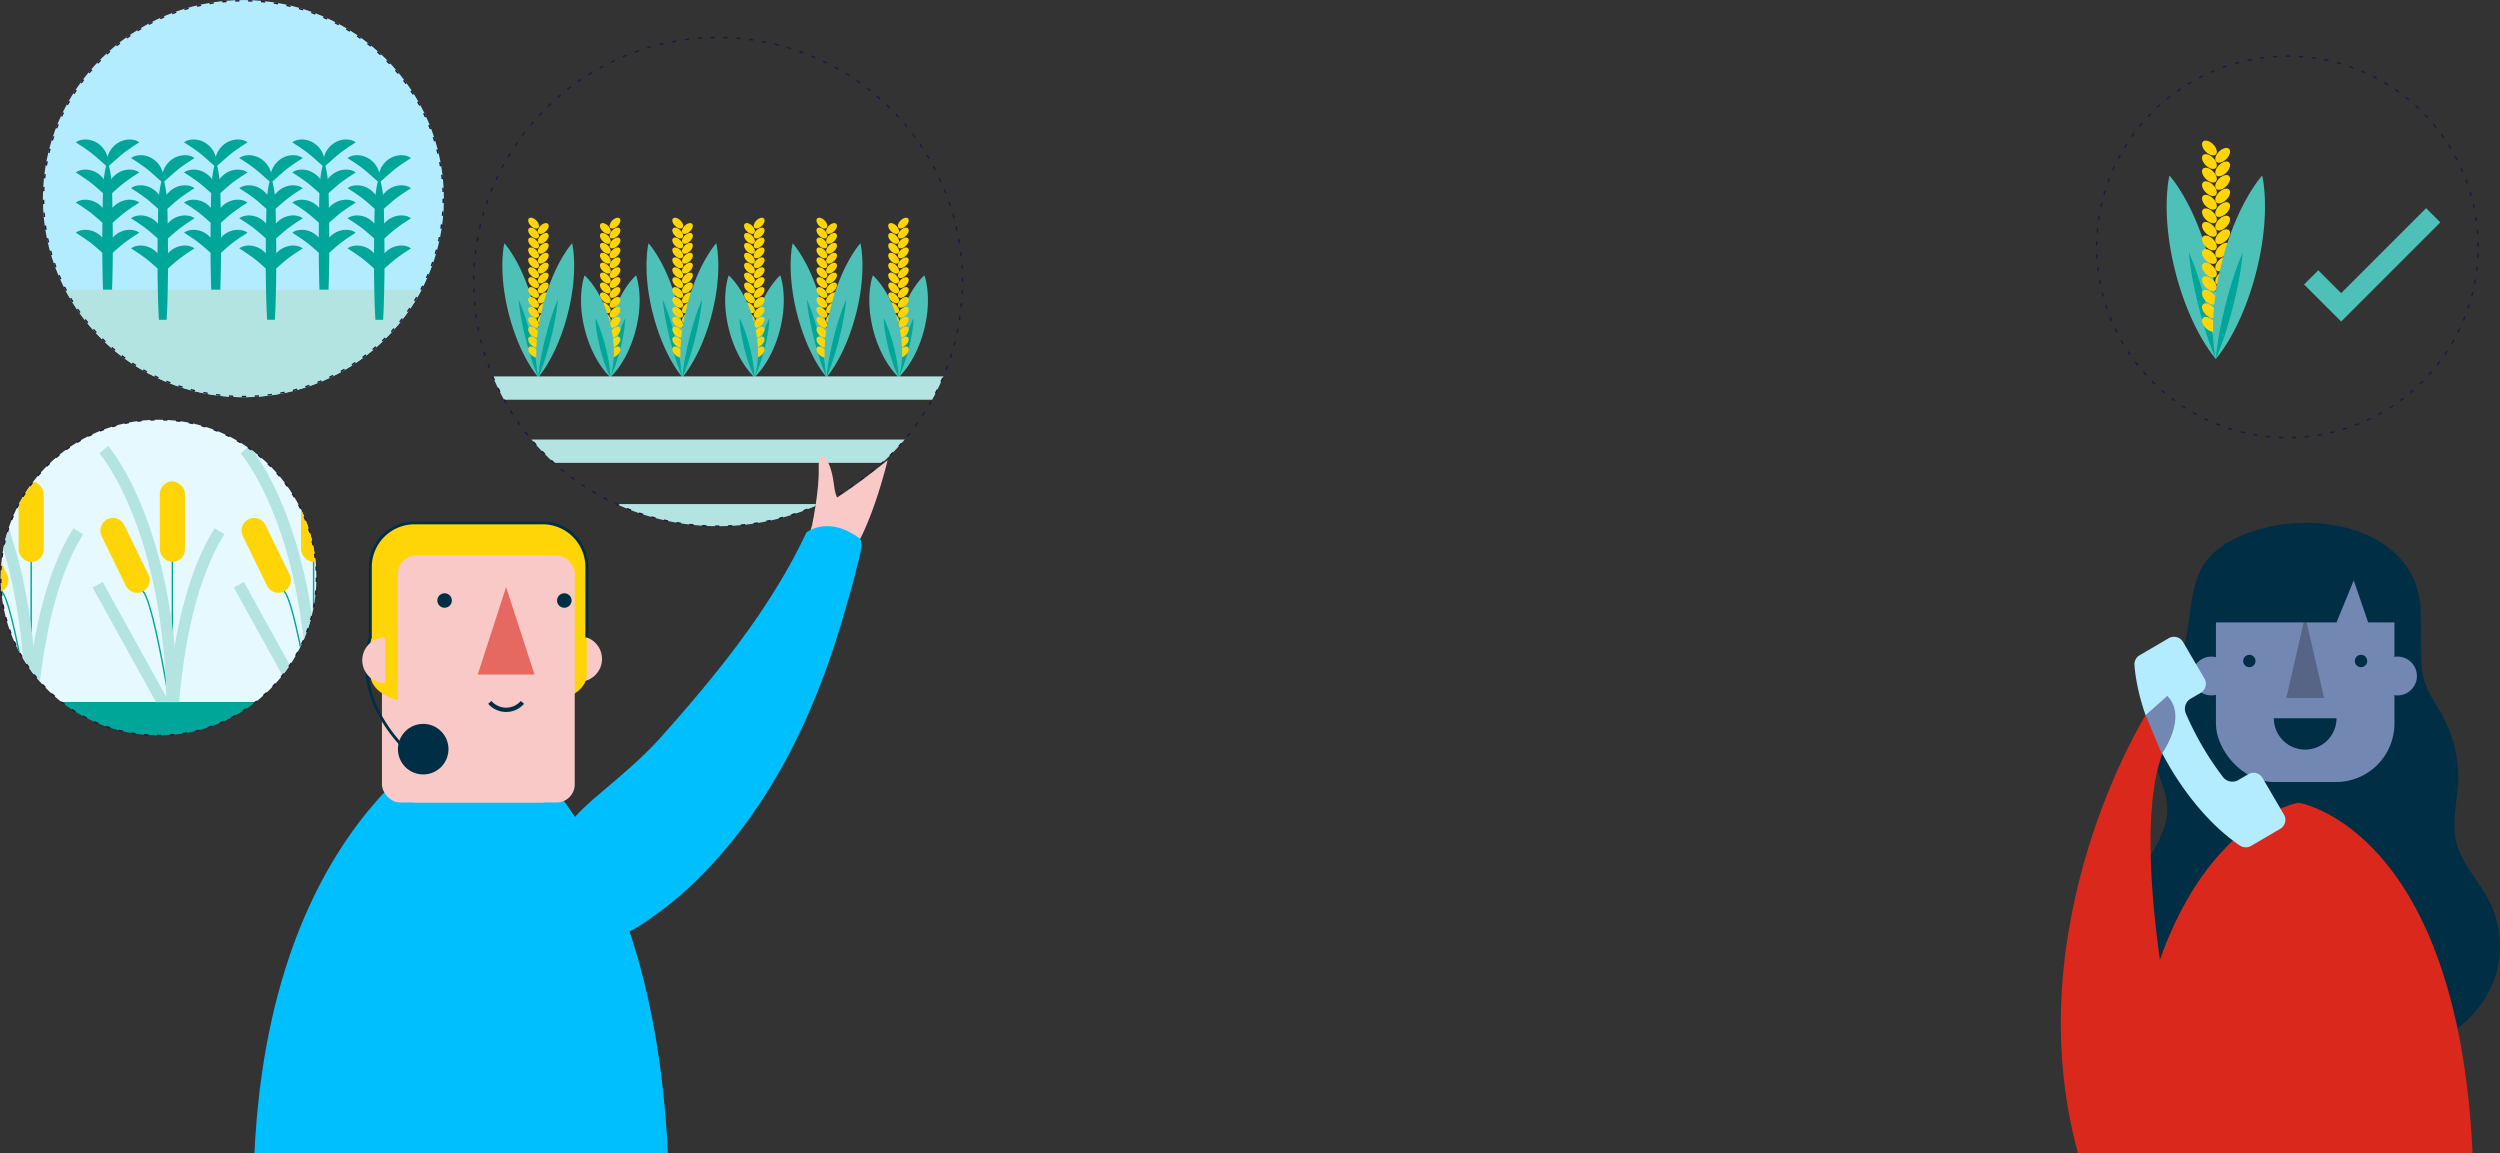 <svg xmlns="http://www.w3.org/2000/svg" xmlns:xlink="http://www.w3.org/1999/xlink" width="1743.619" height="804.204" viewBox="0 0 1743.619 804.204">
  <rect x="0" y="0" width="1743.619" height="804.204" fill="#333333" stroke="none"/>
  <defs>
    <clipPath id="clip-path">
      <circle id="Ellipse_3421" data-name="Ellipse 3421" cx="110.09" cy="110.09" r="110.09" fill="none" stroke="#22183d" stroke-miterlimit="10" stroke-width="1" stroke-dasharray="3 6"/>
    </clipPath>
  </defs>
  <g id="Group_10440" data-name="Group 10440" transform="translate(-54.311 -257.015)">
    <g id="Group_10451" data-name="Group 10451" transform="translate(54.811 257.062)">
      <g id="Group_9876" data-name="Group 9876" transform="translate(0 292.684)">
        <g id="Group_9875" data-name="Group 9875">
          <g id="Group_10445" data-name="Group 10445">
            <g id="Group_10444" data-name="Group 10444" clip-path="url(#clip-path)">
              <rect id="Rectangle_2080" data-name="Rectangle 2080" width="318.727" height="212.539" transform="translate(277.87 196.969) rotate(-180)" fill="#e6f9ff"/>
              <g id="Group_10441" data-name="Group 10441" transform="translate(166.085 20.884)">
                <rect id="Rectangle_2081" data-name="Rectangle 2081" width="17.533" height="56.178" rx="8.766" transform="translate(60.896 78.308) rotate(-180)" fill="#ffd507"/>
                <path id="Path_7568" data-name="Path 7568" d="M269.87,707.372h0a8.892,8.892,0,0,0,3.992-11.853L257.03,661a8.727,8.727,0,0,0-11.737-4.031h0a8.892,8.892,0,0,0-3.992,11.853l16.832,34.515A8.727,8.727,0,0,0,269.87,707.372Z" transform="translate(-238.491 -608.459)" fill="#ffd507"/>
                <path id="Path_7569" data-name="Path 7569" d="M272.957,710.588s5.969-1.9,20.751,89.519V689.983" transform="translate(-241.578 -611.675)" fill="none" stroke="#00a69a" stroke-miterlimit="10" stroke-width="1"/>
                <path id="Path_7570" data-name="Path 7570" d="M242.544,603.473s47.968,54.289,47.878,187.726a.182.182,0,0,1-.34.092l-51.79-93.6" transform="translate(-238.291 -603.473)" fill="none" stroke="#b3e4e1" stroke-miterlimit="10" stroke-width="8"/>
                <path id="Path_7571" data-name="Path 7571" d="M295.881,797.867s2.392-83.468,32.859-131.506" transform="translate(-243.751 -609.435)" fill="none" stroke="#b3e4e1" stroke-miterlimit="10" stroke-width="8"/>
              </g>
              <g id="Group_10442" data-name="Group 10442" transform="translate(67.595 20.884)">
                <rect id="Rectangle_2082" data-name="Rectangle 2082" width="17.533" height="56.178" rx="8.766" transform="translate(60.897 78.308) rotate(-180)" fill="#ffd507"/>
                <path id="Path_7572" data-name="Path 7572" d="M161.065,707.372h0a8.892,8.892,0,0,0,3.992-11.853L148.226,661a8.728,8.728,0,0,0-11.738-4.031h0a8.893,8.893,0,0,0-3.992,11.853l16.832,34.515A8.727,8.727,0,0,0,161.065,707.372Z" transform="translate(-129.686 -608.459)" fill="#ffd507"/>
                <path id="Path_7573" data-name="Path 7573" d="M164.152,710.588s5.969-1.9,20.751,89.519V689.983" transform="translate(-132.773 -611.675)" fill="none" stroke="#00a69a" stroke-miterlimit="10" stroke-width="1"/>
                <path id="Path_7574" data-name="Path 7574" d="M133.739,603.473s47.968,54.289,47.878,187.726a.182.182,0,0,1-.339.092l-51.791-93.6" transform="translate(-129.486 -603.473)" fill="none" stroke="#b3e4e1" stroke-miterlimit="10" stroke-width="8"/>
                <path id="Path_7575" data-name="Path 7575" d="M187.076,797.867s2.392-83.468,32.859-131.506" transform="translate(-134.946 -609.435)" fill="none" stroke="#b3e4e1" stroke-miterlimit="10" stroke-width="8"/>
              </g>
              <g id="Group_10443" data-name="Group 10443" transform="translate(-30.893 20.884)">
                <rect id="Rectangle_2083" data-name="Rectangle 2083" width="17.533" height="56.178" rx="8.766" transform="translate(60.896 78.308) rotate(-180)" fill="#ffd507"/>
                <path id="Path_7576" data-name="Path 7576" d="M52.261,707.372h0a8.893,8.893,0,0,0,3.992-11.853L39.421,661a8.728,8.728,0,0,0-11.738-4.031h0a8.893,8.893,0,0,0-3.992,11.853l16.832,34.515A8.728,8.728,0,0,0,52.261,707.372Z" transform="translate(-20.882 -608.459)" fill="#ffd507"/>
                <path id="Path_7577" data-name="Path 7577" d="M55.348,710.588s5.968-1.9,20.751,89.519V689.983" transform="translate(-23.969 -611.675)" fill="none" stroke="#00a69a" stroke-miterlimit="10" stroke-width="1"/>
                <path id="Path_7578" data-name="Path 7578" d="M24.934,603.473S72.9,657.762,72.813,791.2a.182.182,0,0,1-.34.092l-51.79-93.6" transform="translate(-20.682 -603.473)" fill="none" stroke="#b3e4e1" stroke-miterlimit="10" stroke-width="8"/>
                <path id="Path_7579" data-name="Path 7579" d="M78.272,797.867S80.663,714.4,111.13,666.361" transform="translate(-26.142 -609.435)" fill="none" stroke="#b3e4e1" stroke-miterlimit="10" stroke-width="8"/>
              </g>
              <rect id="Rectangle_2084" data-name="Rectangle 2084" width="318.727" height="102.479" transform="translate(277.87 299.448) rotate(-180)" fill="#00a69a"/>
            </g>
            <circle id="Ellipse_3422" data-name="Ellipse 3422" cx="110.09" cy="110.09" r="110.09" fill="none" stroke="#22183d" stroke-miterlimit="10" stroke-width="1" stroke-dasharray="3 6"/>
          </g>
        </g>
      </g>
      <g id="Group_10450" data-name="Group 10450" transform="translate(29.406)">
        <g id="Group_10449" data-name="Group 10449">
          <ellipse id="Ellipse_2844" data-name="Ellipse 2844" cx="139.852" cy="138.494" rx="139.852" ry="138.494" fill="#b3ecff"/>
          <g id="Group_10447" data-name="Group 10447" transform="translate(22.96 97.234)">
            <g id="Group_10446" data-name="Group 10446">
              <path id="Path_7580" data-name="Path 7580" d="M152.885,427.753a14.18,14.18,0,0,0-4.349-.159,15.718,15.718,0,0,0-8.078,3.415,14.188,14.188,0,0,0-1.633,1.512c-.124.13-.245.261-.369.39,0-1.184,0-2.368-.02-3.552-.014-2.262-.044-4.523-.067-6.784.359-.3.709-.606,1.03-.911.226-.2.428-.408.63-.614.225-.187.467-.36.673-.552.429-.373.848-.739,1.229-1.122.42-.347.846-.672,1.23-1.027.2-.169.377-.362.578-.527s.409-.314.612-.472l.587-.493a3.9,3.9,0,0,1,.592-.479c1.565-1.3,3.225-2.431,5.046-3.717,1.849-1.286,3.839-2.54,6.36-4.174a9.928,9.928,0,0,0-4.051-1.74,14.21,14.21,0,0,0-4.349-.159A15.727,15.727,0,0,0,140.458,410a14.1,14.1,0,0,0-1.633,1.511c-.2.215-.407.426-.606.642-.048-2.587-.086-5.174-.156-7.761q-.024-1.259-.058-2.518c.494-.409.964-.811,1.394-1.219.226-.2.428-.407.63-.613.225-.188.467-.36.673-.552.429-.374.848-.74,1.229-1.123.42-.346.846-.672,1.23-1.027.2-.169.377-.361.578-.526s.409-.315.612-.473l.587-.493a3.894,3.894,0,0,1,.592-.479c1.565-1.3,3.225-2.431,5.046-3.717,1.849-1.285,3.839-2.54,6.36-4.173a9.9,9.9,0,0,0-4.051-1.74,14.181,14.181,0,0,0-4.349-.159A15.718,15.718,0,0,0,140.458,389a14.256,14.256,0,0,0-1.633,1.511c-.255.27-.517.53-.762.807s-.445.587-.657.887l0,0c-.012-.1-.017-.194-.029-.292a73.151,73.151,0,0,0-1.6-9.114c.831-.65,1.524-1.306,2.222-1.924.5-.41.966-.813,1.4-1.222.226-.2.428-.408.63-.614.225-.187.467-.36.673-.552.429-.373.848-.739,1.229-1.122.42-.347.846-.672,1.23-1.027.2-.169.377-.362.578-.527s.409-.315.612-.472l.587-.493a3.892,3.892,0,0,1,.592-.479c1.565-1.3,3.225-2.431,5.046-3.718,1.849-1.285,3.839-2.539,6.36-4.173a9.916,9.916,0,0,0-4.051-1.74,14.181,14.181,0,0,0-4.349-.159,15.718,15.718,0,0,0-8.078,3.415,14.185,14.185,0,0,0-1.633,1.512c-.255.269-.517.53-.762.806s-.445.587-.657.887c-.424.6-.831,1.21-1.2,1.836-.319.654-.6,1.327-.869,1.991-.142.328-.255.672-.373,1.007-.062.247-.115.5-.168.743-.053-.248-.107-.5-.167-.743-.119-.335-.232-.679-.373-1.007-.271-.664-.55-1.337-.869-1.991-.366-.626-.773-1.236-1.2-1.836-.212-.3-.422-.6-.657-.887s-.507-.537-.762-.806a14.264,14.264,0,0,0-1.633-1.512,15.717,15.717,0,0,0-8.079-3.415,14.176,14.176,0,0,0-4.349.159,9.925,9.925,0,0,0-4.052,1.74c2.522,1.634,4.511,2.888,6.361,4.173,1.821,1.286,3.481,2.42,5.046,3.718a3.892,3.892,0,0,1,.592.479l.586.493c.2.157.4.321.613.472s.377.358.578.527c.384.356.81.681,1.23,1.027.38.384.8.749,1.229,1.122.206.192.448.365.673.552.2.205.4.415.63.614.432.409.9.812,1.4,1.222.7.618,1.391,1.274,2.221,1.924a73.147,73.147,0,0,0-1.595,9.114c-.012.1-.017.195-.029.292l0,0c-.212-.3-.422-.6-.657-.887s-.507-.537-.762-.807A14.336,14.336,0,0,0,129.14,389a15.717,15.717,0,0,0-8.079-3.415,14.176,14.176,0,0,0-4.349.159,9.913,9.913,0,0,0-4.052,1.74c2.522,1.633,4.511,2.888,6.361,4.173,1.821,1.285,3.481,2.42,5.046,3.717a3.894,3.894,0,0,1,.592.479l.586.493c.2.158.4.322.613.473s.377.357.578.526c.384.356.81.682,1.23,1.027.38.384.8.749,1.229,1.123.206.192.448.364.673.552.2.206.4.414.63.613.431.408.9.81,1.395,1.219q-.033,1.259-.058,2.518c-.07,2.587-.109,5.174-.156,7.761-.2-.215-.4-.427-.606-.642A14.177,14.177,0,0,0,129.14,410a15.727,15.727,0,0,0-8.079-3.416,14.2,14.2,0,0,0-4.349.159,9.937,9.937,0,0,0-4.052,1.74c2.522,1.634,4.511,2.888,6.361,4.174,1.821,1.285,3.481,2.42,5.046,3.717a3.9,3.9,0,0,1,.592.479l.586.493c.2.158.4.321.613.472s.377.358.578.527c.384.356.81.681,1.23,1.027.38.384.8.749,1.229,1.122.206.192.448.365.673.552.2.205.4.415.63.614.322.305.671.607,1.03.911-.022,2.261-.052,4.523-.067,6.784-.015,1.184-.014,2.368-.02,3.552l-.368-.39a14.266,14.266,0,0,0-1.633-1.512,15.718,15.718,0,0,0-8.079-3.415,14.175,14.175,0,0,0-4.349.159,9.912,9.912,0,0,0-4.052,1.74c2.522,1.634,4.511,2.888,6.361,4.173,1.821,1.286,3.481,2.42,5.046,3.718a3.944,3.944,0,0,1,.592.478l.586.493c.2.157.4.322.613.473s.377.357.578.526c.384.356.81.682,1.23,1.028.38.383.8.749,1.229,1.122.206.192.448.364.673.552.2.205.4.414.63.613.3.284.624.566.956.848l.019,4.564.1,6.241c.127,8.321.358,16.642.829,24.963h5.4c.473-8.321.7-16.643.829-24.963l.1-6.241.018-4.564c.333-.282.656-.564.956-.848.226-.2.428-.407.63-.613.225-.188.467-.36.673-.552.429-.374.848-.74,1.229-1.122.42-.347.846-.673,1.23-1.028.2-.169.377-.361.578-.526s.409-.315.612-.473l.587-.493a3.944,3.944,0,0,1,.592-.478c1.565-1.3,3.225-2.431,5.046-3.718,1.849-1.285,3.839-2.539,6.36-4.173A9.9,9.9,0,0,0,152.885,427.753Z" transform="translate(-112.661 -364.48)" fill="#00a69a"/>
              <path id="Path_7581" data-name="Path 7581" d="M236.277,427.753a14.181,14.181,0,0,0-4.349-.159,15.718,15.718,0,0,0-8.078,3.415,14.192,14.192,0,0,0-1.633,1.512c-.124.13-.245.261-.369.39,0-1.184,0-2.368-.02-3.552-.014-2.261-.044-4.523-.067-6.784.359-.3.709-.606,1.03-.911.226-.2.428-.408.63-.614.225-.187.467-.36.673-.552.429-.373.848-.739,1.229-1.122.42-.347.846-.672,1.23-1.027.2-.169.377-.362.578-.527s.409-.314.612-.472l.587-.493a3.9,3.9,0,0,1,.592-.479c1.565-1.3,3.225-2.431,5.046-3.717,1.849-1.286,3.839-2.54,6.36-4.174a9.928,9.928,0,0,0-4.051-1.74,14.21,14.21,0,0,0-4.349-.159A15.727,15.727,0,0,0,223.85,410a14.1,14.1,0,0,0-1.633,1.511c-.2.215-.407.426-.606.642-.048-2.587-.086-5.174-.156-7.761q-.024-1.259-.058-2.518c.494-.409.964-.811,1.394-1.219.226-.2.428-.407.63-.613.225-.188.467-.36.673-.552.429-.374.848-.74,1.229-1.123.42-.346.846-.672,1.23-1.027.2-.169.377-.361.578-.526s.409-.315.612-.473l.587-.493a3.894,3.894,0,0,1,.592-.479c1.565-1.3,3.225-2.431,5.046-3.717,1.849-1.285,3.839-2.54,6.36-4.173a9.9,9.9,0,0,0-4.051-1.74,14.182,14.182,0,0,0-4.349-.159A15.718,15.718,0,0,0,223.85,389a14.26,14.26,0,0,0-1.633,1.511c-.255.27-.517.53-.762.807s-.445.587-.657.887l0,0c-.012-.1-.017-.194-.029-.292a73.148,73.148,0,0,0-1.6-9.114c.831-.65,1.524-1.306,2.222-1.924.5-.41.967-.813,1.4-1.222.226-.2.428-.408.63-.614.225-.187.467-.36.673-.552.429-.373.848-.739,1.229-1.122.42-.347.846-.672,1.23-1.027.2-.169.377-.362.578-.527s.409-.315.612-.472l.587-.493a3.892,3.892,0,0,1,.592-.479c1.565-1.3,3.225-2.431,5.046-3.718,1.849-1.285,3.839-2.539,6.36-4.173a9.916,9.916,0,0,0-4.051-1.74,14.182,14.182,0,0,0-4.349-.159,15.718,15.718,0,0,0-8.078,3.415,14.189,14.189,0,0,0-1.633,1.512c-.255.269-.517.53-.762.806s-.445.587-.657.887c-.424.6-.832,1.21-1.2,1.836-.319.654-.6,1.327-.869,1.991-.142.328-.255.672-.373,1.007-.062.247-.115.5-.168.743-.052-.248-.107-.5-.167-.743-.119-.335-.232-.679-.373-1.007-.271-.664-.55-1.337-.869-1.991-.366-.626-.773-1.236-1.2-1.836-.212-.3-.422-.6-.657-.887s-.507-.537-.762-.806a14.339,14.339,0,0,0-1.633-1.512,15.717,15.717,0,0,0-8.079-3.415,14.176,14.176,0,0,0-4.349.159,9.925,9.925,0,0,0-4.052,1.74c2.522,1.634,4.511,2.888,6.361,4.173,1.821,1.286,3.481,2.42,5.046,3.718a3.892,3.892,0,0,1,.592.479l.586.493c.2.157.4.321.613.472s.377.358.578.527c.384.356.81.681,1.23,1.027.38.384.8.749,1.229,1.122.206.192.448.365.673.552.2.205.4.415.63.614.432.409.9.812,1.4,1.222.7.618,1.391,1.274,2.221,1.924a73.144,73.144,0,0,0-1.595,9.114c-.012.1-.018.195-.029.292l0,0c-.212-.3-.422-.6-.657-.887s-.507-.537-.762-.807A14.412,14.412,0,0,0,212.532,389a15.717,15.717,0,0,0-8.079-3.415,14.176,14.176,0,0,0-4.349.159,9.913,9.913,0,0,0-4.052,1.74c2.522,1.633,4.511,2.888,6.361,4.173,1.821,1.285,3.481,2.42,5.046,3.717a3.894,3.894,0,0,1,.592.479l.586.493c.2.158.4.322.613.473s.377.357.578.526c.384.356.81.682,1.23,1.027.38.384.8.749,1.229,1.123.206.192.448.364.673.552.2.206.4.414.63.613.431.408.9.81,1.395,1.219q-.033,1.259-.058,2.518c-.07,2.587-.109,5.174-.156,7.761-.2-.215-.4-.427-.606-.642A14.251,14.251,0,0,0,212.532,410a15.727,15.727,0,0,0-8.079-3.416,14.2,14.2,0,0,0-4.349.159,9.937,9.937,0,0,0-4.052,1.74c2.522,1.634,4.511,2.888,6.361,4.174,1.821,1.285,3.481,2.42,5.046,3.717a3.9,3.9,0,0,1,.592.479l.586.493c.2.158.4.321.613.472s.377.358.578.527c.384.356.81.681,1.23,1.027.38.384.8.749,1.229,1.122.206.192.448.365.673.552.2.205.4.415.63.614.322.305.671.607,1.03.911-.023,2.261-.052,4.523-.067,6.784-.015,1.184-.014,2.368-.02,3.552l-.368-.39a14.342,14.342,0,0,0-1.633-1.512,15.718,15.718,0,0,0-8.079-3.415,14.175,14.175,0,0,0-4.349.159,9.912,9.912,0,0,0-4.052,1.74c2.522,1.634,4.511,2.888,6.361,4.173,1.821,1.286,3.481,2.42,5.046,3.718a3.944,3.944,0,0,1,.592.478l.586.493c.2.157.4.322.613.473s.377.357.578.526c.384.356.81.682,1.23,1.028.38.383.8.749,1.229,1.122.206.192.448.364.673.552.2.205.4.414.63.613.3.284.624.566.956.848l.019,4.564.1,6.241c.127,8.321.358,16.642.829,24.963h5.4c.473-8.321.7-16.643.829-24.963l.1-6.241.018-4.564c.333-.282.656-.564.956-.848.226-.2.428-.407.63-.613.225-.188.467-.36.673-.552.429-.374.848-.74,1.229-1.122.42-.347.846-.673,1.23-1.028.2-.169.377-.361.578-.526s.409-.315.612-.473l.587-.493a3.944,3.944,0,0,1,.592-.478c1.565-1.3,3.225-2.431,5.046-3.718,1.849-1.285,3.839-2.539,6.36-4.173A9.9,9.9,0,0,0,236.277,427.753Z" transform="translate(-120.567 -364.48)" fill="#00a69a"/>
              <path id="Path_7582" data-name="Path 7582" d="M319.668,427.753a14.174,14.174,0,0,0-4.349-.159,15.718,15.718,0,0,0-8.078,3.415,14.191,14.191,0,0,0-1.633,1.512c-.124.129-.245.261-.369.39,0-1.184,0-2.368-.02-3.552-.014-2.262-.044-4.523-.067-6.784.359-.3.709-.606,1.03-.911.226-.2.428-.408.63-.614.225-.187.467-.36.673-.552.429-.373.848-.739,1.229-1.122.42-.347.846-.672,1.23-1.027.2-.169.377-.362.578-.527s.409-.314.612-.472l.587-.493a3.894,3.894,0,0,1,.592-.479c1.565-1.3,3.225-2.431,5.046-3.717,1.849-1.286,3.839-2.54,6.36-4.174a9.927,9.927,0,0,0-4.052-1.74,14.2,14.2,0,0,0-4.349-.159A15.727,15.727,0,0,0,307.242,410a14.1,14.1,0,0,0-1.633,1.511c-.2.215-.407.426-.606.642-.048-2.587-.086-5.174-.156-7.761q-.024-1.259-.058-2.518c.494-.409.964-.811,1.394-1.219.226-.2.428-.407.63-.613.225-.188.467-.36.673-.552.429-.374.848-.74,1.229-1.123.42-.346.846-.672,1.23-1.027.2-.169.377-.361.578-.526s.409-.315.612-.473l.587-.493a3.892,3.892,0,0,1,.592-.479c1.565-1.3,3.225-2.431,5.046-3.717,1.849-1.285,3.839-2.54,6.36-4.173a9.9,9.9,0,0,0-4.052-1.74,14.175,14.175,0,0,0-4.349-.159A15.718,15.718,0,0,0,307.242,389a14.259,14.259,0,0,0-1.633,1.511c-.255.27-.517.53-.762.807s-.445.587-.657.887l0,0c-.011-.1-.016-.194-.028-.292a73.313,73.313,0,0,0-1.595-9.114c.83-.65,1.523-1.306,2.22-1.924.5-.41.967-.813,1.4-1.222.226-.2.428-.408.63-.614.225-.187.467-.36.673-.552.429-.373.848-.739,1.229-1.122.42-.347.846-.672,1.23-1.027.2-.169.377-.362.578-.527s.409-.315.612-.472l.587-.493a3.89,3.89,0,0,1,.592-.479c1.565-1.3,3.225-2.431,5.046-3.718,1.849-1.285,3.839-2.539,6.36-4.173a9.914,9.914,0,0,0-4.052-1.74,14.175,14.175,0,0,0-4.349-.159,15.718,15.718,0,0,0-8.078,3.415,14.188,14.188,0,0,0-1.633,1.512c-.255.269-.517.53-.762.806s-.445.587-.657.887c-.424.6-.832,1.21-1.2,1.836-.319.654-.6,1.327-.869,1.991-.142.328-.255.672-.373,1.007-.062.247-.115.5-.168.743-.053-.248-.107-.5-.167-.743-.119-.335-.232-.679-.373-1.007-.271-.664-.55-1.337-.869-1.991-.366-.626-.773-1.236-1.2-1.836-.212-.3-.422-.6-.657-.887s-.507-.537-.762-.806a14.336,14.336,0,0,0-1.633-1.512,15.721,15.721,0,0,0-8.079-3.415,14.175,14.175,0,0,0-4.349.159,9.925,9.925,0,0,0-4.052,1.74c2.522,1.634,4.511,2.888,6.361,4.173,1.821,1.286,3.481,2.42,5.046,3.718a3.894,3.894,0,0,1,.592.479l.586.493c.2.157.4.321.613.472s.377.358.578.527c.384.356.81.681,1.23,1.027.38.384.8.749,1.229,1.122.206.192.448.365.673.552.2.205.4.415.63.614.432.409.9.812,1.4,1.222.7.618,1.391,1.274,2.221,1.924a73.144,73.144,0,0,0-1.595,9.114c-.012.1-.017.195-.029.292l0,0c-.212-.3-.422-.6-.657-.887s-.507-.537-.762-.807A14.408,14.408,0,0,0,295.924,389a15.721,15.721,0,0,0-8.079-3.415,14.175,14.175,0,0,0-4.349.159,9.913,9.913,0,0,0-4.052,1.74c2.522,1.633,4.511,2.888,6.361,4.173,1.821,1.285,3.481,2.42,5.046,3.717a3.9,3.9,0,0,1,.592.479l.586.493c.2.158.4.322.613.473s.377.357.578.526c.384.356.81.682,1.23,1.027.38.384.8.749,1.229,1.123.206.192.448.364.673.552.2.206.4.414.63.613.431.408.9.81,1.395,1.219q-.033,1.259-.058,2.518c-.07,2.587-.109,5.174-.156,7.761-.2-.215-.4-.427-.606-.642A14.248,14.248,0,0,0,295.924,410a15.73,15.73,0,0,0-8.079-3.416,14.2,14.2,0,0,0-4.349.159,9.937,9.937,0,0,0-4.052,1.74c2.522,1.634,4.511,2.888,6.361,4.174,1.821,1.285,3.481,2.42,5.046,3.717a3.9,3.9,0,0,1,.592.479l.586.493c.2.158.4.321.613.472s.377.358.578.527c.384.356.81.681,1.23,1.027.38.384.8.749,1.229,1.122.206.192.448.365.673.552.2.205.4.415.63.614.322.305.671.607,1.03.911-.022,2.261-.052,4.522-.067,6.784-.015,1.184-.014,2.368-.02,3.552-.124-.129-.245-.26-.368-.39a14.338,14.338,0,0,0-1.633-1.512,15.721,15.721,0,0,0-8.079-3.415,14.175,14.175,0,0,0-4.349.159,9.912,9.912,0,0,0-4.052,1.74c2.522,1.634,4.511,2.888,6.361,4.173,1.821,1.286,3.481,2.42,5.046,3.718a3.946,3.946,0,0,1,.592.478l.586.493c.2.157.4.322.613.473s.377.357.578.526c.384.356.81.682,1.23,1.028.38.383.8.749,1.229,1.122.206.192.448.364.673.552.2.205.4.414.63.613.3.284.624.566.956.848l.019,4.564.1,6.241c.127,8.321.358,16.642.829,24.963h5.4c.472-8.321.7-16.643.829-24.963l.1-6.241.018-4.564c.333-.282.656-.564.956-.848.226-.2.428-.407.63-.613.225-.188.467-.36.673-.552.429-.374.848-.74,1.229-1.122.42-.347.846-.673,1.23-1.028.2-.169.377-.361.578-.526s.409-.315.612-.473l.587-.493a3.942,3.942,0,0,1,.592-.478c1.565-1.3,3.225-2.431,5.046-3.718,1.849-1.285,3.839-2.539,6.36-4.173A9.9,9.9,0,0,0,319.668,427.753Z" transform="translate(-128.474 -364.48)" fill="#00a69a"/>
            </g>
          </g>
          <path id="Path_7583" data-name="Path 7583" d="M104.446,480.18a140.529,140.529,0,0,0,248.657,0Z" transform="translate(-88.923 -278.216)" fill="#b3e4e1"/>
          <path id="Path_7584" data-name="Path 7584" d="M191.11,439.7a15.73,15.73,0,0,0-8.079,3.416,14.418,14.418,0,0,0-1.633,1.511c-.123.13-.244.262-.368.391-.005-1.185,0-2.369-.02-3.552-.015-2.261-.044-4.523-.067-6.784.359-.3.709-.606,1.03-.911.225-.2.427-.408.63-.614.225-.188.466-.36.673-.552.429-.373.849-.739,1.23-1.122.42-.347.846-.672,1.23-1.027.2-.169.377-.361.577-.527.213-.15.41-.315.613-.472l.586-.493a3.987,3.987,0,0,1,.592-.479c1.565-1.3,3.226-2.431,5.046-3.718,1.849-1.285,3.839-2.539,6.361-4.173a9.924,9.924,0,0,0-4.052-1.74,14.177,14.177,0,0,0-4.349-.159,15.729,15.729,0,0,0-8.079,3.415,14.342,14.342,0,0,0-1.633,1.512c-.2.215-.406.426-.606.642-.047-2.587-.085-5.174-.156-7.761q-.024-1.26-.057-2.518c.493-.409.963-.811,1.394-1.219.225-.2.427-.408.63-.614.225-.187.466-.36.673-.551.429-.374.849-.74,1.23-1.123.42-.346.846-.672,1.23-1.027.2-.169.377-.361.577-.526s.41-.315.613-.473l.586-.493a4.044,4.044,0,0,1,.592-.479c1.565-1.3,3.226-2.431,5.046-3.717,1.849-1.286,3.839-2.54,6.361-4.173a9.913,9.913,0,0,0-4.052-1.74,14.2,14.2,0,0,0-4.349-.16,15.73,15.73,0,0,0-8.079,3.416,14.253,14.253,0,0,0-1.633,1.511c-.255.27-.517.531-.762.807s-.444.587-.657.887l0,0c-.011-.1-.017-.195-.028-.292a73.152,73.152,0,0,0-1.6-9.114c.831-.651,1.524-1.306,2.221-1.924.5-.41.967-.813,1.4-1.222.225-.2.427-.408.63-.614.225-.188.466-.36.673-.552.429-.374.849-.739,1.23-1.122.42-.347.846-.672,1.23-1.028.2-.169.377-.361.577-.526s.41-.315.613-.473l.586-.492a3.985,3.985,0,0,1,.592-.479c1.565-1.3,3.226-2.431,5.046-3.718,1.849-1.285,3.839-2.539,6.361-4.173a9.924,9.924,0,0,0-4.052-1.74,14.176,14.176,0,0,0-4.349-.159,15.721,15.721,0,0,0-8.079,3.415,14.342,14.342,0,0,0-1.633,1.512c-.255.269-.517.53-.762.807s-.444.586-.657.886c-.424.6-.831,1.21-1.2,1.836-.319.654-.6,1.326-.869,1.991-.141.329-.254.673-.372,1.007-.062.247-.115.5-.168.743-.053-.248-.107-.5-.168-.743-.118-.335-.231-.679-.372-1.007-.271-.664-.55-1.336-.869-1.991-.366-.625-.773-1.236-1.2-1.836-.213-.3-.423-.6-.658-.886s-.507-.538-.761-.807a14.341,14.341,0,0,0-1.633-1.512,15.724,15.724,0,0,0-8.079-3.415,14.176,14.176,0,0,0-4.349.159,9.919,9.919,0,0,0-4.052,1.74c2.521,1.634,4.511,2.888,6.361,4.173,1.82,1.286,3.481,2.42,5.046,3.718a3.932,3.932,0,0,1,.591.479l.587.492c.2.157.4.322.613.473s.376.357.577.526c.384.357.81.682,1.23,1.028.381.384.8.749,1.229,1.122.207.192.448.364.673.552.2.206.4.414.63.614.432.409.9.812,1.4,1.222.7.618,1.39,1.274,2.221,1.924a73.157,73.157,0,0,0-1.6,9.114c-.012.1-.017.194-.028.292l0,0c-.213-.3-.423-.6-.658-.887s-.507-.537-.761-.807a14.252,14.252,0,0,0-1.633-1.511,15.734,15.734,0,0,0-8.079-3.416,14.2,14.2,0,0,0-4.349.16,9.907,9.907,0,0,0-4.052,1.74c2.521,1.633,4.511,2.887,6.361,4.173,1.82,1.285,3.481,2.42,5.046,3.717a3.989,3.989,0,0,1,.591.479l.587.493c.2.158.4.322.613.473s.376.357.577.526c.384.356.81.682,1.23,1.027.381.384.8.75,1.229,1.123.207.191.448.364.673.551.2.205.4.415.63.614.43.408.9.81,1.394,1.219q-.033,1.259-.057,2.518c-.071,2.587-.109,5.174-.156,7.761-.2-.215-.4-.427-.606-.642a14.341,14.341,0,0,0-1.633-1.512,15.732,15.732,0,0,0-8.079-3.415,14.177,14.177,0,0,0-4.349.159,9.919,9.919,0,0,0-4.052,1.74c2.521,1.634,4.511,2.888,6.361,4.173,1.82,1.286,3.481,2.421,5.046,3.718a3.934,3.934,0,0,1,.591.479l.587.493c.2.157.4.321.613.472.2.166.376.358.577.527.384.356.81.681,1.23,1.027.381.384.8.75,1.229,1.122.207.192.448.364.673.552.2.205.4.414.63.614.321.305.671.607,1.03.911-.023,2.261-.052,4.523-.067,6.784-.015,1.183-.015,2.367-.02,3.552-.124-.129-.245-.261-.368-.391a14.416,14.416,0,0,0-1.633-1.511,15.733,15.733,0,0,0-8.079-3.416,14.2,14.2,0,0,0-4.349.16,9.907,9.907,0,0,0-4.052,1.74c2.521,1.633,4.511,2.888,6.361,4.173,1.82,1.286,3.481,2.42,5.046,3.717a3.989,3.989,0,0,1,.591.479l.587.493c.2.158.4.322.613.473s.376.357.577.526c.384.356.81.682,1.23,1.028.381.383.8.749,1.229,1.122.207.192.448.364.673.552.2.205.4.415.63.613.3.284.624.566.956.848l.019,4.564.1,6.241c.127,8.321.358,16.642.829,24.963h5.4c.472-8.321.7-16.643.829-24.963l.1-6.241.019-4.564c.332-.282.656-.564.956-.848.225-.2.427-.407.63-.613.225-.188.466-.36.673-.552.429-.374.849-.74,1.23-1.122.42-.347.846-.673,1.23-1.028.2-.169.377-.361.577-.526s.41-.315.613-.473l.586-.493a4.044,4.044,0,0,1,.592-.479c1.565-1.3,3.226-2.43,5.046-3.717,1.849-1.285,3.839-2.54,6.361-4.173a9.913,9.913,0,0,0-4.052-1.74A14.2,14.2,0,0,0,191.11,439.7Z" transform="translate(-93.738 -268.395)" fill="#00a69a"/>
          <path id="Path_7585" data-name="Path 7585" d="M274.5,439.7a15.73,15.73,0,0,0-8.079,3.416,14.416,14.416,0,0,0-1.633,1.511c-.123.13-.244.262-.368.391-.005-1.185,0-2.369-.02-3.552-.015-2.261-.044-4.522-.067-6.784.359-.3.708-.606,1.03-.911.225-.2.427-.408.63-.614.224-.188.466-.36.673-.552.429-.373.849-.739,1.23-1.122.419-.347.846-.672,1.23-1.027.2-.169.377-.361.577-.527.213-.15.409-.315.613-.472l.586-.493a3.942,3.942,0,0,1,.592-.479c1.565-1.3,3.226-2.431,5.046-3.718,1.849-1.285,3.839-2.539,6.361-4.173a9.924,9.924,0,0,0-4.052-1.74,14.176,14.176,0,0,0-4.349-.159,15.729,15.729,0,0,0-8.079,3.415,14.34,14.34,0,0,0-1.633,1.512c-.2.215-.406.426-.607.642-.047-2.587-.085-5.174-.156-7.761q-.024-1.26-.057-2.518c.493-.409.963-.811,1.394-1.219.225-.2.427-.408.63-.614.224-.187.466-.36.673-.551.429-.374.849-.74,1.23-1.123.419-.346.846-.672,1.23-1.027.2-.169.377-.361.577-.526s.409-.315.613-.473l.586-.493a4,4,0,0,1,.592-.479c1.565-1.3,3.226-2.431,5.046-3.717,1.849-1.286,3.839-2.54,6.361-4.173a9.913,9.913,0,0,0-4.052-1.74,14.2,14.2,0,0,0-4.349-.16,15.731,15.731,0,0,0-8.079,3.416,14.252,14.252,0,0,0-1.633,1.511c-.255.27-.517.531-.762.807s-.444.587-.657.887l0,0c-.011-.1-.017-.195-.028-.292a73.149,73.149,0,0,0-1.6-9.114c.831-.651,1.524-1.306,2.221-1.924.5-.41.967-.813,1.4-1.222.225-.2.427-.408.63-.614.224-.188.466-.36.673-.552.429-.374.849-.739,1.23-1.122.419-.347.846-.672,1.23-1.028.2-.169.377-.361.577-.526s.409-.315.613-.473l.586-.492a3.94,3.94,0,0,1,.592-.479c1.565-1.3,3.226-2.431,5.046-3.718,1.849-1.285,3.839-2.539,6.361-4.173a9.924,9.924,0,0,0-4.052-1.74,14.176,14.176,0,0,0-4.349-.159,15.721,15.721,0,0,0-8.079,3.415,14.34,14.34,0,0,0-1.633,1.512c-.255.269-.517.53-.762.807s-.444.586-.657.886c-.424.6-.831,1.21-1.2,1.836-.319.654-.6,1.326-.869,1.991-.141.329-.254.673-.372,1.007-.062.247-.115.5-.168.743-.053-.248-.107-.5-.168-.743-.118-.335-.231-.679-.373-1.007-.27-.664-.549-1.336-.868-1.991-.366-.625-.773-1.236-1.2-1.836-.213-.3-.423-.6-.657-.886s-.508-.538-.762-.807a14.34,14.34,0,0,0-1.633-1.512,15.724,15.724,0,0,0-8.079-3.415,14.176,14.176,0,0,0-4.349.159,9.92,9.92,0,0,0-4.052,1.74c2.521,1.634,4.511,2.888,6.361,4.173,1.82,1.286,3.481,2.42,5.046,3.718a3.93,3.93,0,0,1,.591.479l.587.492c.2.157.4.322.613.473s.376.357.577.526c.384.357.81.682,1.23,1.028.381.384.8.749,1.229,1.122.207.192.448.364.673.552.2.206.4.414.63.614.432.409.9.812,1.4,1.222.7.618,1.39,1.274,2.221,1.924a73.149,73.149,0,0,0-1.6,9.114c-.012.1-.017.195-.028.292l0,0c-.213-.3-.423-.6-.657-.887s-.508-.537-.762-.807a14.252,14.252,0,0,0-1.633-1.511,15.734,15.734,0,0,0-8.079-3.416,14.2,14.2,0,0,0-4.349.16,9.908,9.908,0,0,0-4.052,1.74c2.521,1.633,4.511,2.887,6.361,4.173,1.82,1.285,3.481,2.42,5.046,3.717a3.987,3.987,0,0,1,.591.479l.587.493c.2.158.4.322.613.473s.376.357.577.526c.384.356.81.682,1.23,1.027.381.384.8.75,1.229,1.123.207.191.448.364.673.551.2.205.4.415.63.614.43.408.9.81,1.394,1.219q-.033,1.259-.057,2.518c-.071,2.587-.109,5.174-.156,7.761-.2-.215-.4-.427-.607-.642a14.34,14.34,0,0,0-1.633-1.512,15.732,15.732,0,0,0-8.079-3.415,14.177,14.177,0,0,0-4.349.159,9.92,9.92,0,0,0-4.052,1.74c2.521,1.634,4.511,2.888,6.361,4.173,1.82,1.286,3.481,2.421,5.046,3.718a3.932,3.932,0,0,1,.591.479l.587.493c.2.157.4.321.613.472.2.166.376.358.577.527.384.356.81.681,1.23,1.027.381.384.8.75,1.229,1.122.207.192.448.364.673.552.2.205.4.414.63.614.321.305.671.607,1.03.911-.023,2.261-.052,4.523-.067,6.784-.016,1.183-.014,2.367-.02,3.552-.124-.129-.245-.261-.368-.391a14.416,14.416,0,0,0-1.633-1.511,15.733,15.733,0,0,0-8.079-3.416,14.2,14.2,0,0,0-4.349.16,9.908,9.908,0,0,0-4.052,1.74c2.521,1.633,4.511,2.888,6.361,4.173,1.82,1.286,3.481,2.42,5.046,3.717a3.987,3.987,0,0,1,.591.479l.587.493c.2.158.4.322.613.473s.376.357.577.526c.384.356.81.682,1.23,1.028.381.383.8.749,1.229,1.122.207.192.448.364.673.552.2.205.4.415.63.613.3.284.624.566.956.848l.019,4.564.1,6.241c.127,8.321.357,16.642.829,24.963h5.4c.472-8.321.7-16.643.829-24.963l.1-6.241.019-4.564c.332-.282.656-.564.956-.848.225-.2.427-.407.63-.613.224-.188.466-.36.673-.552.429-.374.849-.74,1.23-1.122.419-.347.846-.673,1.23-1.028.2-.169.377-.361.577-.526s.409-.315.613-.473l.586-.493a4,4,0,0,1,.592-.479c1.565-1.3,3.226-2.43,5.046-3.717,1.849-1.285,3.839-2.54,6.361-4.173a9.913,9.913,0,0,0-4.052-1.74A14.2,14.2,0,0,0,274.5,439.7Z" transform="translate(-101.644 -268.395)" fill="#00a69a"/>
          <path id="Path_7586" data-name="Path 7586" d="M349.388,412.156c.224-.187.466-.36.673-.551.429-.374.849-.74,1.229-1.123.421-.346.847-.672,1.23-1.027.2-.169.378-.361.578-.526s.409-.315.613-.473l.586-.493a4,4,0,0,1,.592-.479c1.565-1.3,3.226-2.431,5.046-3.717,1.849-1.286,3.839-2.54,6.361-4.173a9.913,9.913,0,0,0-4.052-1.74,14.2,14.2,0,0,0-4.349-.16,15.73,15.73,0,0,0-8.079,3.416,14.252,14.252,0,0,0-1.633,1.511c-.255.27-.517.531-.762.807s-.445.587-.657.887l0,0c-.011-.1-.017-.195-.028-.292a73.149,73.149,0,0,0-1.6-9.114c.831-.651,1.524-1.306,2.221-1.924.5-.41.967-.813,1.4-1.222.225-.2.427-.408.63-.614.224-.188.466-.36.673-.552.429-.374.849-.739,1.229-1.122.421-.347.847-.672,1.23-1.028.2-.169.378-.361.578-.526s.409-.315.613-.473l.586-.492a3.939,3.939,0,0,1,.592-.479c1.565-1.3,3.226-2.431,5.046-3.718,1.849-1.285,3.839-2.539,6.361-4.173a9.924,9.924,0,0,0-4.052-1.74,14.176,14.176,0,0,0-4.349-.159,15.721,15.721,0,0,0-8.079,3.415,14.341,14.341,0,0,0-1.633,1.512c-.255.269-.517.53-.762.807s-.445.586-.657.886c-.424.6-.831,1.21-1.2,1.836-.319.654-.6,1.326-.869,1.991-.141.329-.254.673-.372,1.007-.062.247-.115.5-.168.743-.053-.248-.107-.5-.168-.743-.118-.335-.231-.679-.373-1.007-.27-.664-.549-1.336-.868-1.991-.366-.625-.773-1.236-1.2-1.836-.213-.3-.423-.6-.658-.886s-.507-.538-.761-.807A14.34,14.34,0,0,0,338.5,380.1a15.724,15.724,0,0,0-8.079-3.415,14.175,14.175,0,0,0-4.349.159,9.92,9.92,0,0,0-4.052,1.74c2.521,1.634,4.511,2.888,6.361,4.173,1.82,1.286,3.481,2.42,5.046,3.718a3.93,3.93,0,0,1,.591.479l.587.492c.2.157.4.322.613.473s.376.357.577.526c.384.357.81.682,1.23,1.028.381.384.8.749,1.229,1.122.207.192.448.364.673.552.2.206.4.414.63.614.432.409.9.812,1.4,1.222.7.618,1.39,1.274,2.221,1.924a73.149,73.149,0,0,0-1.6,9.114c-.012.1-.017.195-.028.292l0,0c-.213-.3-.423-.6-.658-.887s-.507-.537-.761-.807a14.252,14.252,0,0,0-1.633-1.511,15.734,15.734,0,0,0-8.079-3.416,14.2,14.2,0,0,0-4.349.16,9.908,9.908,0,0,0-4.052,1.74c2.521,1.633,4.511,2.887,6.361,4.173,1.82,1.285,3.481,2.42,5.046,3.717a3.987,3.987,0,0,1,.591.479l.587.493c.2.158.4.322.613.473s.376.357.577.526c.384.356.81.682,1.23,1.027.381.384.8.75,1.229,1.123.207.191.448.364.673.551.2.205.4.415.63.614.43.408.9.81,1.394,1.219q-.033,1.259-.057,2.518c-.071,2.587-.109,5.174-.156,7.761-.2-.215-.4-.427-.607-.642a14.34,14.34,0,0,0-1.633-1.512,15.732,15.732,0,0,0-8.079-3.415,14.176,14.176,0,0,0-4.349.159,9.92,9.92,0,0,0-4.052,1.74c2.521,1.634,4.511,2.888,6.361,4.173,1.82,1.286,3.481,2.421,5.046,3.718a3.932,3.932,0,0,1,.591.479l.587.493c.2.157.4.321.613.472.2.166.376.358.577.527.384.356.81.681,1.23,1.027.381.384.8.75,1.229,1.122.207.192.448.364.673.552.2.205.4.414.63.614.321.305.671.607,1.03.911-.023,2.261-.052,4.523-.067,6.784-.015,1.183-.015,2.367-.02,3.552-.124-.129-.245-.261-.368-.391a14.416,14.416,0,0,0-1.633-1.511,15.733,15.733,0,0,0-8.079-3.416,14.2,14.2,0,0,0-4.349.16,9.908,9.908,0,0,0-4.052,1.74c2.521,1.633,4.511,2.888,6.361,4.173,1.82,1.286,3.481,2.42,5.046,3.717a3.987,3.987,0,0,1,.591.479l.587.493c.2.158.4.322.613.473s.376.357.577.526c.384.356.81.682,1.23,1.028.381.383.8.749,1.229,1.122.207.192.448.364.673.552.2.205.4.415.63.613.3.284.624.566.956.848l.019,4.564.1,6.241c.127,8.321.358,16.642.829,24.963h5.4c.472-8.321.7-16.643.829-24.963l.1-6.241.019-4.564c.332-.282.656-.564.956-.848.225-.2.427-.407.63-.613.224-.188.466-.36.673-.552.429-.374.849-.74,1.229-1.122.421-.347.847-.673,1.23-1.028.2-.169.378-.361.578-.526s.409-.315.613-.473l.586-.493a4,4,0,0,1,.592-.479c1.565-1.3,3.226-2.43,5.046-3.717,1.849-1.285,3.839-2.54,6.361-4.173a9.913,9.913,0,0,0-4.052-1.74,14.2,14.2,0,0,0-4.349-.16,15.73,15.73,0,0,0-8.079,3.416,14.416,14.416,0,0,0-1.633,1.511c-.123.13-.244.262-.368.391-.005-1.185,0-2.369-.02-3.552-.015-2.261-.044-4.523-.067-6.784.359-.3.709-.606,1.03-.911.225-.2.427-.408.63-.614.224-.188.466-.36.673-.552.429-.373.849-.739,1.229-1.122.421-.347.847-.672,1.23-1.027.2-.169.378-.361.578-.527.213-.15.409-.315.613-.472l.586-.493a3.941,3.941,0,0,1,.592-.479c1.565-1.3,3.226-2.431,5.046-3.718,1.849-1.285,3.839-2.539,6.361-4.173a9.924,9.924,0,0,0-4.052-1.74,14.176,14.176,0,0,0-4.349-.159,15.729,15.729,0,0,0-8.079,3.415,14.341,14.341,0,0,0-1.633,1.512c-.2.215-.406.426-.606.642-.047-2.587-.085-5.174-.156-7.761q-.024-1.26-.057-2.518c.493-.409.963-.811,1.394-1.219C348.983,412.571,349.185,412.361,349.388,412.156Z" transform="translate(-109.551 -268.395)" fill="#00a69a"/>
          <g id="Group_9863" data-name="Group 9863" transform="translate(0.453 0.453)">
            <g id="Group_9862" data-name="Group 9862">
              <g id="Group_10448" data-name="Group 10448">
                <ellipse id="Ellipse_3423" data-name="Ellipse 3423" cx="139.399" cy="138.041" rx="139.399" ry="138.041" fill="none" stroke="#22183d" stroke-miterlimit="10" stroke-width="1" stroke-dasharray="3 6"/>
              </g>
            </g>
          </g>
        </g>
      </g>
    </g>
    <g id="Group_10017" data-name="Group 10017" transform="translate(1491.636 621.692)">
      <path id="Path_6311" data-name="Path 6311" d="M1720.821,838.833c-.377,14.886-5.031,30.092-1.125,44.648,4.123,15.365,16.427,26.865,23.194,41.082,16.314,34.269,4.073,74.6-34.378,95.529-23.694,12.9-51.878,17.323-79.267,18.968-36.531,2.2-75.47-3-103.976-22.716-31.711-21.935-45.181-59.879-33.973-95.012,5.773-18.095,20.372-33.545,25.3-51.865,5.465-20.333-8.539-36.566-10.818-55.926-3-25.5,18.939-46.49,24.755-71.174,5.064-21.5,2-48.546,22.962-64.323,43.857-33.005,141.488-22.937,141.216,46.019-.04,10.075.193,23.772.515,33.848.464,14.489,6.245,22.174,13.264,34.211a90.949,90.949,0,0,1,12.327,42.884C1720.855,836.277,1720.854,837.554,1720.821,838.833Z" transform="translate(-1443.642 -659.883)" fill="#002e45"/>
      <circle id="Ellipse_385" data-name="Ellipse 385" cx="13.545" cy="13.545" r="13.545" transform="translate(221.256 93.26)" fill="#7287b1"/>
      <circle id="Ellipse_386" data-name="Ellipse 386" cx="13.545" cy="13.545" r="13.545" transform="translate(91.5 93.26)" fill="#7287b1"/>
      <path id="Path_6312" data-name="Path 6312" d="M1609.668,875.507h0s110.518,17.461,121.313,244.346H1489.2c10.793-226.889,120.472-244.346,120.472-244.346Z" transform="translate(-1443.813 -680.326)" fill="#da291c"/>
      <rect id="Rectangle_1820" data-name="Rectangle 1820" width="124.507" height="160.197" rx="40.756" transform="translate(108.167 20.544)" fill="#7287b1"/>
      <circle id="Ellipse_387" data-name="Ellipse 387" cx="4.315" cy="4.315" r="4.315" transform="translate(205.04 92.013)" fill="#002e45"/>
      <g id="Group_8646" data-name="Group 8646" transform="translate(51.324 79.446)">
        <g id="Group_8645" data-name="Group 8645">
          <path id="Path_6313" data-name="Path 6313" d="M1499.365,760.529l16.49-9.639,3.843-2.245a7.291,7.291,0,0,1,9.964,2.612l14.921,25.527a7.288,7.288,0,0,1-2.612,9.964l-6.921,4.047a8.276,8.276,0,0,0-3.416,10.4,211.8,211.8,0,0,0,25.862,44.247,8.273,8.273,0,0,0,10.74,2.123l6.921-4.044a7.29,7.29,0,0,1,9.964,2.612l14.926,25.516a7.288,7.288,0,0,1-2.612,9.964l-3.843,2.247L1577.1,893.5a7.326,7.326,0,0,1-7.766-.259c-17.165-11.519-34.991-30.973-49.362-55.562s-22.573-49.664-24.189-70.273A7.3,7.3,0,0,1,1499.365,760.529Z" transform="translate(-1495.759 -747.651)" fill="#b3ecff"/>
        </g>
      </g>
      <circle id="Ellipse_388" data-name="Ellipse 388" cx="4.315" cy="4.315" r="4.315" transform="translate(127.171 92.013)" fill="#002e45"/>
      <path id="Path_6314" data-name="Path 6314" d="M1639.12,788.8h-26.342l13.17-57.071Z" transform="translate(-1455.529 -666.695)" fill="#566585"/>
      <path id="Path_6315" data-name="Path 6315" d="M1515.653,833.636s18.521-25.55,3.836-40.427l-15.142,13.476,1.234,21.048Z" transform="translate(-1445.249 -672.524)" fill="#7287b1"/>
      <path id="Path_6316" data-name="Path 6316" d="M1498.226,808.011s-91.126,145.842-47.2,305.443h83.926s-53.155-201.3-25.286-278Z" transform="translate(-1439.059 -673.927)" fill="#da291c"/>
      <path id="Path_6317" data-name="Path 6317" d="M1544.281,730.593h97.025l12.032-29.277,10.027,29.277H1688V696.637L1665.273,682.6l-41.211-8.857L1570.35,682.6l-19.72,17.047Z" transform="translate(-1449.035 -661.197)" fill="#002e45"/>
      <path id="Path_6318" data-name="Path 6318" d="M1646.89,810.429a21.85,21.85,0,0,1-43.7,0Z" transform="translate(-1454.62 -674.156)" fill="#002e45"/>
    </g>
    <g id="Group_10496" data-name="Group 10496" transform="translate(231.766 283.153)">
      <g id="Group_9877" data-name="Group 9877" transform="translate(152.948 0)">
        <g id="Group_9884" data-name="Group 9884">
          <g id="Group_10492" data-name="Group 10492">
            <g id="Group_10490" data-name="Group 10490" transform="translate(19.958 124.336)">
              <g id="Group_10489" data-name="Group 10489">
                <g id="Group_10488" data-name="Group 10488">
                  <g id="Group_10457" data-name="Group 10457" transform="translate(0 0)">
                    <g id="Group_10453" data-name="Group 10453" transform="translate(0 19.167)">
                      <path id="Path_7587" data-name="Path 7587" d="M466.365,537.865a53.324,53.324,0,0,1-3.921-5.222q-1.788-2.656-3.347-5.368a114.743,114.743,0,0,1-5.557-11.022,145.817,145.817,0,0,1-7.805-22.88,144.194,144.194,0,0,1-4.032-23.835,113.615,113.615,0,0,1-.345-12.34q.088-3.128.4-6.315a52.906,52.906,0,0,1,.982-6.462,52.835,52.835,0,0,1,3.936,5.218q1.791,2.654,3.355,5.365a113.733,113.733,0,0,1,5.561,11.022,144.214,144.214,0,0,1,7.781,22.887,145.845,145.845,0,0,1,4.005,23.842,114.516,114.516,0,0,1,.349,12.339q-.087,3.13-.394,6.314A53.321,53.321,0,0,1,466.365,537.865Z" transform="translate(-441.317 -444.42)" fill="#4dc1b8"/>
                      <g id="Group_10452" data-name="Group 10452" transform="translate(11.33 39.183)">
                        <path id="Path_7588" data-name="Path 7588" d="M467.551,541.969a131.828,131.828,0,0,1-4.911-13.191q-2.13-6.677-3.838-13.462t-3.026-13.667a130.192,130.192,0,0,1-1.943-13.941,130.2,130.2,0,0,1,4.915,13.19q2.13,6.678,3.833,13.464t3.021,13.668A131.6,131.6,0,0,1,467.551,541.969Z" transform="translate(-453.834 -487.707)" fill="#00a69a"/>
                      </g>
                    </g>
                    <g id="Group_10454" data-name="Group 10454" transform="translate(16.638)">
                      <ellipse id="Ellipse_3424" data-name="Ellipse 3424" cx="2.656" cy="4.626" rx="2.656" ry="4.626" transform="translate(0 93.597) rotate(-45)" fill="#ffd507"/>
                      <ellipse id="Ellipse_3425" data-name="Ellipse 3425" cx="4.626" cy="2.656" rx="4.626" ry="2.656" transform="translate(6.747 93.208) rotate(-45)" fill="#ffd507"/>
                      <ellipse id="Ellipse_3426" data-name="Ellipse 3426" cx="2.656" cy="4.626" rx="2.656" ry="4.626" transform="translate(0 86.686) rotate(-45)" fill="#ffd507"/>
                      <ellipse id="Ellipse_3427" data-name="Ellipse 3427" cx="4.626" cy="2.656" rx="4.626" ry="2.656" transform="translate(6.747 86.297) rotate(-45)" fill="#ffd507"/>
                      <ellipse id="Ellipse_3428" data-name="Ellipse 3428" cx="2.656" cy="4.626" rx="2.656" ry="4.626" transform="translate(0 79.775) rotate(-45)" fill="#ffd507"/>
                      <ellipse id="Ellipse_3429" data-name="Ellipse 3429" cx="4.626" cy="2.656" rx="4.626" ry="2.656" transform="translate(6.747 79.386) rotate(-45)" fill="#ffd507"/>
                      <ellipse id="Ellipse_3430" data-name="Ellipse 3430" cx="2.656" cy="4.626" rx="2.656" ry="4.626" transform="translate(0 72.864) rotate(-45)" fill="#ffd507"/>
                      <ellipse id="Ellipse_3431" data-name="Ellipse 3431" cx="4.626" cy="2.656" rx="4.626" ry="2.656" transform="translate(6.747 72.475) rotate(-45)" fill="#ffd507"/>
                      <ellipse id="Ellipse_3432" data-name="Ellipse 3432" cx="2.656" cy="4.626" rx="2.656" ry="4.626" transform="translate(0 65.954) rotate(-45)" fill="#ffd507"/>
                      <ellipse id="Ellipse_3433" data-name="Ellipse 3433" cx="4.626" cy="2.656" rx="4.626" ry="2.656" transform="translate(6.747 65.564) rotate(-45)" fill="#ffd507"/>
                      <ellipse id="Ellipse_3434" data-name="Ellipse 3434" cx="2.656" cy="4.626" rx="2.656" ry="4.626" transform="translate(0 59.043) rotate(-45)" fill="#ffd507"/>
                      <ellipse id="Ellipse_3435" data-name="Ellipse 3435" cx="4.626" cy="2.656" rx="4.626" ry="2.656" transform="translate(6.747 58.654) rotate(-45)" fill="#ffd507"/>
                      <ellipse id="Ellipse_3436" data-name="Ellipse 3436" cx="2.656" cy="4.626" rx="2.656" ry="4.626" transform="translate(0 52.132) rotate(-45)" fill="#ffd507"/>
                      <ellipse id="Ellipse_3437" data-name="Ellipse 3437" cx="4.626" cy="2.656" rx="4.626" ry="2.656" transform="translate(6.747 51.743) rotate(-45)" fill="#ffd507"/>
                      <ellipse id="Ellipse_3438" data-name="Ellipse 3438" cx="2.656" cy="4.626" rx="2.656" ry="4.626" transform="translate(0 45.221) rotate(-45)" fill="#ffd507"/>
                      <ellipse id="Ellipse_3439" data-name="Ellipse 3439" cx="4.626" cy="2.656" rx="4.626" ry="2.656" transform="translate(6.747 44.832) rotate(-45)" fill="#ffd507"/>
                      <ellipse id="Ellipse_3440" data-name="Ellipse 3440" cx="2.656" cy="4.626" rx="2.656" ry="4.626" transform="translate(0 38.31) rotate(-45)" fill="#ffd507"/>
                      <ellipse id="Ellipse_3441" data-name="Ellipse 3441" cx="4.626" cy="2.656" rx="4.626" ry="2.656" transform="translate(6.747 37.921) rotate(-45)" fill="#ffd507"/>
                      <ellipse id="Ellipse_3442" data-name="Ellipse 3442" cx="2.656" cy="4.626" rx="2.656" ry="4.626" transform="translate(0 31.399) rotate(-45)" fill="#ffd507"/>
                      <ellipse id="Ellipse_3443" data-name="Ellipse 3443" cx="4.626" cy="2.656" rx="4.626" ry="2.656" transform="translate(6.747 31.01) rotate(-45)" fill="#ffd507"/>
                      <ellipse id="Ellipse_3444" data-name="Ellipse 3444" cx="2.656" cy="4.626" rx="2.656" ry="4.626" transform="translate(0 24.488) rotate(-45)" fill="#ffd507"/>
                      <ellipse id="Ellipse_3445" data-name="Ellipse 3445" cx="4.626" cy="2.656" rx="4.626" ry="2.656" transform="translate(6.747 24.099) rotate(-45)" fill="#ffd507"/>
                      <ellipse id="Ellipse_3446" data-name="Ellipse 3446" cx="2.656" cy="4.626" rx="2.656" ry="4.626" transform="translate(0 17.577) rotate(-45)" fill="#ffd507"/>
                      <ellipse id="Ellipse_3447" data-name="Ellipse 3447" cx="4.626" cy="2.656" rx="4.626" ry="2.656" transform="translate(6.747 17.188) rotate(-45)" fill="#ffd507"/>
                      <ellipse id="Ellipse_3448" data-name="Ellipse 3448" cx="2.656" cy="4.626" rx="2.656" ry="4.626" transform="translate(0 10.666) rotate(-45)" fill="#ffd507"/>
                      <ellipse id="Ellipse_3449" data-name="Ellipse 3449" cx="4.626" cy="2.656" rx="4.626" ry="2.656" transform="translate(6.747 10.277) rotate(-45)" fill="#ffd507"/>
                      <ellipse id="Ellipse_3450" data-name="Ellipse 3450" cx="2.656" cy="4.626" rx="2.656" ry="4.626" transform="translate(0 3.756) rotate(-45)" fill="#ffd507"/>
                    </g>
                    <g id="Group_10456" data-name="Group 10456" transform="translate(23.647 19.167)">
                      <path id="Path_7589" data-name="Path 7589" d="M468.841,537.865a53.328,53.328,0,0,1-.969-6.458q-.311-3.185-.394-6.314a114.753,114.753,0,0,1,.349-12.339,145.942,145.942,0,0,1,4.006-23.842,144.3,144.3,0,0,1,7.78-22.887A113.742,113.742,0,0,1,485.175,455q1.564-2.71,3.355-5.365a52.682,52.682,0,0,1,3.935-5.218,52.752,52.752,0,0,1,.983,6.462q.315,3.185.4,6.315a113.621,113.621,0,0,1-.346,12.34,144.2,144.2,0,0,1-4.031,23.835,145.922,145.922,0,0,1-7.806,22.88,114.547,114.547,0,0,1-5.557,11.022q-1.563,2.712-3.346,5.368A53.194,53.194,0,0,1,468.841,537.865Z" transform="translate(-467.441 -444.42)" fill="#4dc1b8"/>
                      <g id="Group_10455" data-name="Group 10455" transform="translate(1.4 39.183)">
                        <path id="Path_7590" data-name="Path 7590" d="M468.988,541.969a131.6,131.6,0,0,1,1.949-13.94q1.3-6.888,3.021-13.668T477.79,500.9a129.992,129.992,0,0,1,4.916-13.19,129.962,129.962,0,0,1-1.943,13.941q-1.3,6.888-3.026,13.667T473.9,528.777A131.6,131.6,0,0,1,468.988,541.969Z" transform="translate(-468.988 -487.707)" fill="#00a69a"/>
                      </g>
                    </g>
                  </g>
                  <g id="Group_10463" data-name="Group 10463" transform="translate(54.865)">
                    <g id="Group_10459" data-name="Group 10459" transform="translate(17.988 41.561)">
                      <path id="Path_7591" data-name="Path 7591" d="M524.262,540.21a35.966,35.966,0,0,1-1.323-5.059q-.489-2.486-.748-4.913a69.858,69.858,0,0,1-.358-9.54,85.025,85.025,0,0,1,2.591-18.243,83.984,83.984,0,0,1,6.365-17.288,69.166,69.166,0,0,1,4.853-8.223q1.388-2.011,3-3.966a35.8,35.8,0,0,1,3.582-3.819,35.659,35.659,0,0,1,1.336,5.063q.493,2.486.756,4.915a69.159,69.159,0,0,1,.363,9.541,84.059,84.059,0,0,1-2.616,18.237,85,85,0,0,1-6.391,17.282,69.818,69.818,0,0,1-4.849,8.223q-1.386,2.012-2.993,3.968A36.018,36.018,0,0,1,524.262,540.21Z" transform="translate(-521.8 -469.159)" fill="#4dc1b8"/>
                      <g id="Group_10458" data-name="Group 10458" transform="translate(2.462 29.793)">
                        <path id="Path_7592" data-name="Path 7592" d="M524.52,543.331a76.976,76.976,0,0,1,1.127-10.689q.888-5.261,2.2-10.418t3.012-10.212a75.97,75.97,0,0,1,4.093-9.938,76.162,76.162,0,0,1-1.121,10.69q-.889,5.261-2.205,10.416t-3.016,10.211A76.89,76.89,0,0,1,524.52,543.331Z" transform="translate(-524.52 -502.073)" fill="#00a69a"/>
                      </g>
                    </g>
                    <g id="Group_10460" data-name="Group 10460" transform="translate(11.816)">
                      <ellipse id="Ellipse_3451" data-name="Ellipse 3451" cx="4.626" cy="2.656" rx="4.626" ry="2.656" transform="translate(6.747 96.383) rotate(-45)" fill="#ffd507"/>
                      <ellipse id="Ellipse_3452" data-name="Ellipse 3452" cx="2.656" cy="4.626" rx="2.656" ry="4.626" transform="translate(0 90.422) rotate(-45)" fill="#ffd507"/>
                      <ellipse id="Ellipse_3453" data-name="Ellipse 3453" cx="4.626" cy="2.656" rx="4.626" ry="2.656" transform="translate(6.747 89.473) rotate(-45)" fill="#ffd507"/>
                      <ellipse id="Ellipse_3454" data-name="Ellipse 3454" cx="2.656" cy="4.626" rx="2.656" ry="4.626" transform="translate(0 83.511) rotate(-45)" fill="#ffd507"/>
                      <ellipse id="Ellipse_3455" data-name="Ellipse 3455" cx="4.626" cy="2.656" rx="4.626" ry="2.656" transform="translate(6.747 82.562) rotate(-45)" fill="#ffd507"/>
                      <ellipse id="Ellipse_3456" data-name="Ellipse 3456" cx="2.656" cy="4.626" rx="2.656" ry="4.626" transform="translate(0 76.6) rotate(-45)" fill="#ffd507"/>
                      <ellipse id="Ellipse_3457" data-name="Ellipse 3457" cx="4.626" cy="2.656" rx="4.626" ry="2.656" transform="translate(6.747 75.651) rotate(-45)" fill="#ffd507"/>
                      <ellipse id="Ellipse_3458" data-name="Ellipse 3458" cx="2.656" cy="4.626" rx="2.656" ry="4.626" transform="translate(0 69.689) rotate(-45)" fill="#ffd507"/>
                      <ellipse id="Ellipse_3459" data-name="Ellipse 3459" cx="4.626" cy="2.656" rx="4.626" ry="2.656" transform="translate(6.747 68.74) rotate(-45)" fill="#ffd507"/>
                      <ellipse id="Ellipse_3460" data-name="Ellipse 3460" cx="2.656" cy="4.626" rx="2.656" ry="4.626" transform="translate(0 62.778) rotate(-45)" fill="#ffd507"/>
                      <ellipse id="Ellipse_3461" data-name="Ellipse 3461" cx="4.626" cy="2.656" rx="4.626" ry="2.656" transform="translate(6.747 61.829) rotate(-45)" fill="#ffd507"/>
                      <ellipse id="Ellipse_3462" data-name="Ellipse 3462" cx="2.656" cy="4.626" rx="2.656" ry="4.626" transform="translate(0 55.867) rotate(-45)" fill="#ffd507"/>
                      <ellipse id="Ellipse_3463" data-name="Ellipse 3463" cx="4.626" cy="2.656" rx="4.626" ry="2.656" transform="translate(6.747 54.918) rotate(-45)" fill="#ffd507"/>
                      <ellipse id="Ellipse_3464" data-name="Ellipse 3464" cx="2.656" cy="4.626" rx="2.656" ry="4.626" transform="translate(0 48.956) rotate(-45)" fill="#ffd507"/>
                      <ellipse id="Ellipse_3465" data-name="Ellipse 3465" cx="4.626" cy="2.656" rx="4.626" ry="2.656" transform="translate(6.747 48.007) rotate(-45)" fill="#ffd507"/>
                      <ellipse id="Ellipse_3466" data-name="Ellipse 3466" cx="2.656" cy="4.626" rx="2.656" ry="4.626" transform="translate(0 42.045) rotate(-45)" fill="#ffd507"/>
                      <ellipse id="Ellipse_3467" data-name="Ellipse 3467" cx="4.626" cy="2.656" rx="4.626" ry="2.656" transform="translate(6.747 41.096) rotate(-45)" fill="#ffd507"/>
                      <ellipse id="Ellipse_3468" data-name="Ellipse 3468" cx="2.656" cy="4.626" rx="2.656" ry="4.626" transform="translate(0 35.135) rotate(-45)" fill="#ffd507"/>
                      <ellipse id="Ellipse_3469" data-name="Ellipse 3469" cx="4.626" cy="2.656" rx="4.626" ry="2.656" transform="translate(6.747 34.186) rotate(-45)" fill="#ffd507"/>
                      <ellipse id="Ellipse_3470" data-name="Ellipse 3470" cx="2.656" cy="4.626" rx="2.656" ry="4.626" transform="translate(0 28.224) rotate(-45)" fill="#ffd507"/>
                      <ellipse id="Ellipse_3471" data-name="Ellipse 3471" cx="4.626" cy="2.656" rx="4.626" ry="2.656" transform="translate(6.747 27.275) rotate(-45)" fill="#ffd507"/>
                      <ellipse id="Ellipse_3472" data-name="Ellipse 3472" cx="2.656" cy="4.626" rx="2.656" ry="4.626" transform="translate(0 21.313) rotate(-45)" fill="#ffd507"/>
                      <ellipse id="Ellipse_3473" data-name="Ellipse 3473" cx="4.626" cy="2.656" rx="4.626" ry="2.656" transform="translate(6.747 20.364) rotate(-45)" fill="#ffd507"/>
                      <ellipse id="Ellipse_3474" data-name="Ellipse 3474" cx="2.656" cy="4.626" rx="2.656" ry="4.626" transform="translate(0 14.402) rotate(-45)" fill="#ffd507"/>
                      <ellipse id="Ellipse_3475" data-name="Ellipse 3475" cx="4.626" cy="2.656" rx="4.626" ry="2.656" transform="translate(6.747 13.453) rotate(-45)" fill="#ffd507"/>
                      <ellipse id="Ellipse_3476" data-name="Ellipse 3476" cx="2.656" cy="4.626" rx="2.656" ry="4.626" transform="translate(0 7.491) rotate(-45)" fill="#ffd507"/>
                      <ellipse id="Ellipse_3477" data-name="Ellipse 3477" cx="4.626" cy="2.656" rx="4.626" ry="2.656" transform="translate(6.747 6.542) rotate(-45)" fill="#ffd507"/>
                    </g>
                    <g id="Group_10462" data-name="Group 10462" transform="translate(0 41.561)">
                      <path id="Path_7593" data-name="Path 7593" d="M522.378,540.21a36,36,0,0,1-3.567-3.823q-1.612-1.955-2.993-3.968a69.826,69.826,0,0,1-4.849-8.223,85.009,85.009,0,0,1-6.391-17.282,84.063,84.063,0,0,1-2.616-18.237,69.169,69.169,0,0,1,.363-9.541q.265-2.429.755-4.915a35.788,35.788,0,0,1,1.337-5.063A35.787,35.787,0,0,1,508,472.978q1.614,1.954,3,3.966a69.158,69.158,0,0,1,4.853,8.223,84.037,84.037,0,0,1,6.365,17.288,85.013,85.013,0,0,1,2.591,18.243,69.829,69.829,0,0,1-.358,9.54q-.263,2.429-.748,4.913A35.981,35.981,0,0,1,522.378,540.21Z" transform="translate(-501.928 -469.159)" fill="#4dc1b8"/>
                      <g id="Group_10461" data-name="Group 10461" transform="translate(10.02 29.793)">
                        <path id="Path_7594" data-name="Path 7594" d="M523.428,543.331a77.02,77.02,0,0,1-4.089-9.94q-1.719-5.052-3.016-10.211t-2.2-10.416A76.017,76.017,0,0,1,513,502.073a76.113,76.113,0,0,1,4.093,9.938q1.719,5.052,3.012,10.212c.866,3.439,1.607,6.91,2.2,10.418A76.966,76.966,0,0,1,523.428,543.331Z" transform="translate(-512.998 -502.073)" fill="#00a69a"/>
                      </g>
                    </g>
                  </g>
                  <g id="Group_10469" data-name="Group 10469" transform="translate(100.534)">
                    <g id="Group_10465" data-name="Group 10465" transform="translate(0 19.167)">
                      <path id="Path_7595" data-name="Path 7595" d="M577.429,537.865a53.339,53.339,0,0,1-3.921-5.222q-1.788-2.656-3.347-5.368a114.969,114.969,0,0,1-5.557-11.022,145.805,145.805,0,0,1-7.805-22.88,144.29,144.29,0,0,1-4.032-23.835,113.84,113.84,0,0,1-.345-12.34q.088-3.128.4-6.315a52.912,52.912,0,0,1,.982-6.462,52.836,52.836,0,0,1,3.936,5.218q1.791,2.654,3.355,5.365a113.733,113.733,0,0,1,5.561,11.022,144.217,144.217,0,0,1,7.781,22.887,145.942,145.942,0,0,1,4.006,23.842,114.769,114.769,0,0,1,.349,12.339q-.087,3.13-.394,6.314A53.309,53.309,0,0,1,577.429,537.865Z" transform="translate(-552.381 -444.42)" fill="#4dc1b8"/>
                      <g id="Group_10464" data-name="Group 10464" transform="translate(11.33 39.183)">
                        <path id="Path_7596" data-name="Path 7596" d="M578.615,541.969a131.813,131.813,0,0,1-4.911-13.191q-2.13-6.677-3.837-13.462t-3.026-13.667a129.977,129.977,0,0,1-1.943-13.941,130.2,130.2,0,0,1,4.915,13.19q2.13,6.678,3.833,13.464t3.021,13.668A131.62,131.62,0,0,1,578.615,541.969Z" transform="translate(-564.898 -487.707)" fill="#00a69a"/>
                      </g>
                    </g>
                    <g id="Group_10466" data-name="Group 10466" transform="translate(16.638)">
                      <ellipse id="Ellipse_3478" data-name="Ellipse 3478" cx="2.656" cy="4.626" rx="2.656" ry="4.626" transform="translate(0 93.597) rotate(-45)" fill="#ffd507"/>
                      <ellipse id="Ellipse_3479" data-name="Ellipse 3479" cx="4.626" cy="2.656" rx="4.626" ry="2.656" transform="translate(6.747 93.208) rotate(-45)" fill="#ffd507"/>
                      <ellipse id="Ellipse_3480" data-name="Ellipse 3480" cx="2.656" cy="4.626" rx="2.656" ry="4.626" transform="translate(0 86.686) rotate(-45)" fill="#ffd507"/>
                      <ellipse id="Ellipse_3481" data-name="Ellipse 3481" cx="4.626" cy="2.656" rx="4.626" ry="2.656" transform="translate(6.747 86.297) rotate(-45)" fill="#ffd507"/>
                      <ellipse id="Ellipse_3482" data-name="Ellipse 3482" cx="2.656" cy="4.626" rx="2.656" ry="4.626" transform="translate(0 79.775) rotate(-45)" fill="#ffd507"/>
                      <ellipse id="Ellipse_3483" data-name="Ellipse 3483" cx="4.626" cy="2.656" rx="4.626" ry="2.656" transform="translate(6.747 79.386) rotate(-45)" fill="#ffd507"/>
                      <ellipse id="Ellipse_3484" data-name="Ellipse 3484" cx="2.656" cy="4.626" rx="2.656" ry="4.626" transform="translate(0 72.864) rotate(-45)" fill="#ffd507"/>
                      <ellipse id="Ellipse_3485" data-name="Ellipse 3485" cx="4.626" cy="2.656" rx="4.626" ry="2.656" transform="translate(6.747 72.475) rotate(-45)" fill="#ffd507"/>
                      <ellipse id="Ellipse_3486" data-name="Ellipse 3486" cx="2.656" cy="4.626" rx="2.656" ry="4.626" transform="translate(0 65.954) rotate(-45)" fill="#ffd507"/>
                      <ellipse id="Ellipse_3487" data-name="Ellipse 3487" cx="4.626" cy="2.656" rx="4.626" ry="2.656" transform="translate(6.747 65.564) rotate(-45)" fill="#ffd507"/>
                      <ellipse id="Ellipse_3488" data-name="Ellipse 3488" cx="2.656" cy="4.626" rx="2.656" ry="4.626" transform="translate(0 59.043) rotate(-45)" fill="#ffd507"/>
                      <ellipse id="Ellipse_3489" data-name="Ellipse 3489" cx="4.626" cy="2.656" rx="4.626" ry="2.656" transform="translate(6.747 58.654) rotate(-45)" fill="#ffd507"/>
                      <ellipse id="Ellipse_3490" data-name="Ellipse 3490" cx="2.656" cy="4.626" rx="2.656" ry="4.626" transform="translate(0 52.132) rotate(-45)" fill="#ffd507"/>
                      <ellipse id="Ellipse_3491" data-name="Ellipse 3491" cx="4.626" cy="2.656" rx="4.626" ry="2.656" transform="translate(6.747 51.743) rotate(-45)" fill="#ffd507"/>
                      <ellipse id="Ellipse_3492" data-name="Ellipse 3492" cx="2.656" cy="4.626" rx="2.656" ry="4.626" transform="translate(0 45.221) rotate(-45)" fill="#ffd507"/>
                      <ellipse id="Ellipse_3493" data-name="Ellipse 3493" cx="4.626" cy="2.656" rx="4.626" ry="2.656" transform="translate(6.747 44.832) rotate(-45)" fill="#ffd507"/>
                      <ellipse id="Ellipse_3494" data-name="Ellipse 3494" cx="2.656" cy="4.626" rx="2.656" ry="4.626" transform="translate(0 38.31) rotate(-45)" fill="#ffd507"/>
                      <ellipse id="Ellipse_3495" data-name="Ellipse 3495" cx="4.626" cy="2.656" rx="4.626" ry="2.656" transform="translate(6.747 37.921) rotate(-45)" fill="#ffd507"/>
                      <ellipse id="Ellipse_3496" data-name="Ellipse 3496" cx="2.656" cy="4.626" rx="2.656" ry="4.626" transform="translate(0 31.399) rotate(-45)" fill="#ffd507"/>
                      <ellipse id="Ellipse_3497" data-name="Ellipse 3497" cx="4.626" cy="2.656" rx="4.626" ry="2.656" transform="translate(6.747 31.01) rotate(-45)" fill="#ffd507"/>
                      <ellipse id="Ellipse_3498" data-name="Ellipse 3498" cx="2.656" cy="4.626" rx="2.656" ry="4.626" transform="translate(0 24.488) rotate(-45)" fill="#ffd507"/>
                      <ellipse id="Ellipse_3499" data-name="Ellipse 3499" cx="4.626" cy="2.656" rx="4.626" ry="2.656" transform="translate(6.747 24.099) rotate(-45)" fill="#ffd507"/>
                      <ellipse id="Ellipse_3500" data-name="Ellipse 3500" cx="2.656" cy="4.626" rx="2.656" ry="4.626" transform="translate(0 17.577) rotate(-45)" fill="#ffd507"/>
                      <ellipse id="Ellipse_3501" data-name="Ellipse 3501" cx="4.626" cy="2.656" rx="4.626" ry="2.656" transform="translate(6.747 17.188) rotate(-45)" fill="#ffd507"/>
                      <ellipse id="Ellipse_3502" data-name="Ellipse 3502" cx="2.656" cy="4.626" rx="2.656" ry="4.626" transform="translate(0 10.666) rotate(-45)" fill="#ffd507"/>
                      <ellipse id="Ellipse_3503" data-name="Ellipse 3503" cx="4.626" cy="2.656" rx="4.626" ry="2.656" transform="translate(6.747 10.277) rotate(-45)" fill="#ffd507"/>
                      <ellipse id="Ellipse_3504" data-name="Ellipse 3504" cx="2.656" cy="4.626" rx="2.656" ry="4.626" transform="translate(0 3.756) rotate(-45)" fill="#ffd507"/>
                    </g>
                    <g id="Group_10468" data-name="Group 10468" transform="translate(23.647 19.167)">
                      <path id="Path_7597" data-name="Path 7597" d="M579.905,537.865a53.5,53.5,0,0,1-.969-6.458q-.311-3.185-.394-6.314a114.737,114.737,0,0,1,.349-12.339,145.948,145.948,0,0,1,4.006-23.842,144.217,144.217,0,0,1,7.781-22.887A113.733,113.733,0,0,1,596.24,455q1.564-2.71,3.355-5.365a52.551,52.551,0,0,1,3.936-5.218,52.912,52.912,0,0,1,.982,6.462q.315,3.185.4,6.315a113.84,113.84,0,0,1-.345,12.34,144.284,144.284,0,0,1-4.032,23.835,145.811,145.811,0,0,1-7.805,22.88,114.941,114.941,0,0,1-5.557,11.022q-1.564,2.712-3.347,5.368A53.184,53.184,0,0,1,579.905,537.865Z" transform="translate(-578.505 -444.42)" fill="#4dc1b8"/>
                      <g id="Group_10467" data-name="Group 10467" transform="translate(1.4 39.183)">
                        <path id="Path_7598" data-name="Path 7598" d="M580.052,541.969A131.812,131.812,0,0,1,582,528.029q1.3-6.888,3.021-13.668t3.833-13.464a130.446,130.446,0,0,1,4.916-13.19,129.962,129.962,0,0,1-1.943,13.941q-1.3,6.888-3.026,13.667t-3.838,13.462A131.364,131.364,0,0,1,580.052,541.969Z" transform="translate(-580.052 -487.707)" fill="#00a69a"/>
                      </g>
                    </g>
                  </g>
                  <g id="Group_10475" data-name="Group 10475" transform="translate(155.399)">
                    <g id="Group_10471" data-name="Group 10471" transform="translate(17.988 41.561)">
                      <path id="Path_7599" data-name="Path 7599" d="M635.327,540.21A35.848,35.848,0,0,1,634,535.151q-.487-2.486-.748-4.913a69.838,69.838,0,0,1-.358-9.54,85.025,85.025,0,0,1,2.591-18.243,84.044,84.044,0,0,1,6.365-17.288,69.182,69.182,0,0,1,4.853-8.223q1.388-2.011,3-3.966a35.786,35.786,0,0,1,3.581-3.819,35.78,35.78,0,0,1,1.337,5.063q.492,2.486.755,4.915a69.178,69.178,0,0,1,.363,9.541,84.063,84.063,0,0,1-2.616,18.237,85,85,0,0,1-6.391,17.282,69.826,69.826,0,0,1-4.849,8.223q-1.386,2.012-2.993,3.968A36.008,36.008,0,0,1,635.327,540.21Z" transform="translate(-632.864 -469.159)" fill="#4dc1b8"/>
                      <g id="Group_10470" data-name="Group 10470" transform="translate(2.463 29.793)">
                        <path id="Path_7600" data-name="Path 7600" d="M635.585,543.331a76.966,76.966,0,0,1,1.126-10.689c.592-3.508,1.332-6.979,2.2-10.418s1.866-6.844,3.012-10.212a76.1,76.1,0,0,1,4.093-9.938,76.017,76.017,0,0,1-1.121,10.69q-.889,5.261-2.2,10.416t-3.016,10.211A77.028,77.028,0,0,1,635.585,543.331Z" transform="translate(-635.585 -502.073)" fill="#00a69a"/>
                      </g>
                    </g>
                    <g id="Group_10472" data-name="Group 10472" transform="translate(11.816)">
                      <ellipse id="Ellipse_3505" data-name="Ellipse 3505" cx="4.626" cy="2.656" rx="4.626" ry="2.656" transform="translate(6.747 96.383) rotate(-45)" fill="#ffd507"/>
                      <ellipse id="Ellipse_3506" data-name="Ellipse 3506" cx="2.656" cy="4.626" rx="2.656" ry="4.626" transform="translate(0 90.422) rotate(-45)" fill="#ffd507"/>
                      <ellipse id="Ellipse_3507" data-name="Ellipse 3507" cx="4.626" cy="2.656" rx="4.626" ry="2.656" transform="translate(6.747 89.473) rotate(-45)" fill="#ffd507"/>
                      <ellipse id="Ellipse_3508" data-name="Ellipse 3508" cx="2.656" cy="4.626" rx="2.656" ry="4.626" transform="translate(0 83.511) rotate(-45)" fill="#ffd507"/>
                      <ellipse id="Ellipse_3509" data-name="Ellipse 3509" cx="4.626" cy="2.656" rx="4.626" ry="2.656" transform="translate(6.747 82.562) rotate(-45)" fill="#ffd507"/>
                      <ellipse id="Ellipse_3510" data-name="Ellipse 3510" cx="2.656" cy="4.626" rx="2.656" ry="4.626" transform="translate(0 76.6) rotate(-45)" fill="#ffd507"/>
                      <ellipse id="Ellipse_3511" data-name="Ellipse 3511" cx="4.626" cy="2.656" rx="4.626" ry="2.656" transform="translate(6.747 75.651) rotate(-45)" fill="#ffd507"/>
                      <ellipse id="Ellipse_3512" data-name="Ellipse 3512" cx="2.656" cy="4.626" rx="2.656" ry="4.626" transform="translate(0 69.689) rotate(-45)" fill="#ffd507"/>
                      <ellipse id="Ellipse_3513" data-name="Ellipse 3513" cx="4.626" cy="2.656" rx="4.626" ry="2.656" transform="translate(6.747 68.74) rotate(-45)" fill="#ffd507"/>
                      <ellipse id="Ellipse_3514" data-name="Ellipse 3514" cx="2.656" cy="4.626" rx="2.656" ry="4.626" transform="translate(0 62.778) rotate(-45)" fill="#ffd507"/>
                      <ellipse id="Ellipse_3515" data-name="Ellipse 3515" cx="4.626" cy="2.656" rx="4.626" ry="2.656" transform="translate(6.747 61.829) rotate(-45)" fill="#ffd507"/>
                      <ellipse id="Ellipse_3516" data-name="Ellipse 3516" cx="2.656" cy="4.626" rx="2.656" ry="4.626" transform="translate(0 55.867) rotate(-45)" fill="#ffd507"/>
                      <ellipse id="Ellipse_3517" data-name="Ellipse 3517" cx="4.626" cy="2.656" rx="4.626" ry="2.656" transform="translate(6.747 54.918) rotate(-45)" fill="#ffd507"/>
                      <ellipse id="Ellipse_3518" data-name="Ellipse 3518" cx="2.656" cy="4.626" rx="2.656" ry="4.626" transform="translate(0 48.956) rotate(-45)" fill="#ffd507"/>
                      <ellipse id="Ellipse_3519" data-name="Ellipse 3519" cx="4.626" cy="2.656" rx="4.626" ry="2.656" transform="translate(6.747 48.007) rotate(-45)" fill="#ffd507"/>
                      <ellipse id="Ellipse_3520" data-name="Ellipse 3520" cx="2.656" cy="4.626" rx="2.656" ry="4.626" transform="translate(0 42.045) rotate(-45)" fill="#ffd507"/>
                      <ellipse id="Ellipse_3521" data-name="Ellipse 3521" cx="4.626" cy="2.656" rx="4.626" ry="2.656" transform="translate(6.747 41.096) rotate(-45)" fill="#ffd507"/>
                      <ellipse id="Ellipse_3522" data-name="Ellipse 3522" cx="2.656" cy="4.626" rx="2.656" ry="4.626" transform="translate(0 35.135) rotate(-45)" fill="#ffd507"/>
                      <ellipse id="Ellipse_3523" data-name="Ellipse 3523" cx="4.626" cy="2.656" rx="4.626" ry="2.656" transform="translate(6.747 34.186) rotate(-45)" fill="#ffd507"/>
                      <ellipse id="Ellipse_3524" data-name="Ellipse 3524" cx="2.656" cy="4.626" rx="2.656" ry="4.626" transform="translate(0 28.224) rotate(-45)" fill="#ffd507"/>
                      <ellipse id="Ellipse_3525" data-name="Ellipse 3525" cx="4.626" cy="2.656" rx="4.626" ry="2.656" transform="translate(6.747 27.275) rotate(-45)" fill="#ffd507"/>
                      <ellipse id="Ellipse_3526" data-name="Ellipse 3526" cx="2.656" cy="4.626" rx="2.656" ry="4.626" transform="translate(0 21.313) rotate(-45)" fill="#ffd507"/>
                      <ellipse id="Ellipse_3527" data-name="Ellipse 3527" cx="4.626" cy="2.656" rx="4.626" ry="2.656" transform="translate(6.747 20.364) rotate(-45)" fill="#ffd507"/>
                      <ellipse id="Ellipse_3528" data-name="Ellipse 3528" cx="2.656" cy="4.626" rx="2.656" ry="4.626" transform="translate(0 14.402) rotate(-45)" fill="#ffd507"/>
                      <ellipse id="Ellipse_3529" data-name="Ellipse 3529" cx="4.626" cy="2.656" rx="4.626" ry="2.656" transform="translate(6.747 13.453) rotate(-45)" fill="#ffd507"/>
                      <ellipse id="Ellipse_3530" data-name="Ellipse 3530" cx="2.656" cy="4.626" rx="2.656" ry="4.626" transform="translate(0 7.491) rotate(-45)" fill="#ffd507"/>
                      <ellipse id="Ellipse_3531" data-name="Ellipse 3531" cx="4.626" cy="2.656" rx="4.626" ry="2.656" transform="translate(6.747 6.542) rotate(-45)" fill="#ffd507"/>
                    </g>
                    <g id="Group_10474" data-name="Group 10474" transform="translate(0 41.561)">
                      <path id="Path_7601" data-name="Path 7601" d="M633.443,540.21a36.013,36.013,0,0,1-3.568-3.823q-1.612-1.955-2.993-3.968a69.817,69.817,0,0,1-4.849-8.223,85.005,85.005,0,0,1-6.391-17.282,84.059,84.059,0,0,1-2.616-18.237,69.159,69.159,0,0,1,.363-9.541q.265-2.429.756-4.915a35.642,35.642,0,0,1,1.336-5.063,35.791,35.791,0,0,1,3.582,3.819q1.614,1.954,3,3.966a69.166,69.166,0,0,1,4.853,8.223,83.991,83.991,0,0,1,6.365,17.288,85.017,85.017,0,0,1,2.591,18.243,69.838,69.838,0,0,1-.358,9.54q-.263,2.429-.748,4.913A35.966,35.966,0,0,1,633.443,540.21Z" transform="translate(-612.992 -469.159)" fill="#4dc1b8"/>
                      <g id="Group_10473" data-name="Group 10473" transform="translate(10.02 29.793)">
                        <path id="Path_7602" data-name="Path 7602" d="M634.493,543.331a76.882,76.882,0,0,1-4.089-9.94q-1.72-5.052-3.016-10.211t-2.205-10.416a76.153,76.153,0,0,1-1.121-10.69,75.969,75.969,0,0,1,4.093,9.938q1.72,5.052,3.012,10.212t2.2,10.418A76.976,76.976,0,0,1,634.493,543.331Z" transform="translate(-624.062 -502.073)" fill="#00a69a"/>
                      </g>
                    </g>
                  </g>
                  <g id="Group_10481" data-name="Group 10481" transform="translate(201.068)">
                    <g id="Group_10477" data-name="Group 10477" transform="translate(0 19.167)">
                      <path id="Path_7603" data-name="Path 7603" d="M688.493,537.865a53.194,53.194,0,0,1-3.922-5.222q-1.788-2.656-3.346-5.368a114.532,114.532,0,0,1-5.557-11.022,145.916,145.916,0,0,1-7.806-22.88,144.2,144.2,0,0,1-4.031-23.835,113.621,113.621,0,0,1-.346-12.34q.088-3.128.4-6.315a52.752,52.752,0,0,1,.983-6.462,52.682,52.682,0,0,1,3.935,5.218q1.792,2.654,3.355,5.365a113.755,113.755,0,0,1,5.561,11.022,144.3,144.3,0,0,1,7.78,22.887,145.942,145.942,0,0,1,4.006,23.842,114.737,114.737,0,0,1,.349,12.339q-.087,3.13-.394,6.314A53.3,53.3,0,0,1,688.493,537.865Z" transform="translate(-663.445 -444.42)" fill="#4dc1b8"/>
                      <g id="Group_10476" data-name="Group 10476" transform="translate(11.33 39.183)">
                        <path id="Path_7604" data-name="Path 7604" d="M689.68,541.969a131.588,131.588,0,0,1-4.911-13.191q-2.132-6.677-3.838-13.462t-3.026-13.667a129.977,129.977,0,0,1-1.943-13.941,130.006,130.006,0,0,1,4.916,13.19q2.13,6.678,3.833,13.464t3.021,13.668A131.621,131.621,0,0,1,689.68,541.969Z" transform="translate(-675.962 -487.707)" fill="#00a69a"/>
                      </g>
                    </g>
                    <g id="Group_10478" data-name="Group 10478" transform="translate(16.638)">
                      <ellipse id="Ellipse_3532" data-name="Ellipse 3532" cx="2.656" cy="4.626" rx="2.656" ry="4.626" transform="translate(0 93.597) rotate(-45)" fill="#ffd507"/>
                      <ellipse id="Ellipse_3533" data-name="Ellipse 3533" cx="4.626" cy="2.656" rx="4.626" ry="2.656" transform="translate(6.747 93.208) rotate(-45)" fill="#ffd507"/>
                      <ellipse id="Ellipse_3534" data-name="Ellipse 3534" cx="2.656" cy="4.626" rx="2.656" ry="4.626" transform="translate(0 86.686) rotate(-45)" fill="#ffd507"/>
                      <ellipse id="Ellipse_3535" data-name="Ellipse 3535" cx="4.626" cy="2.656" rx="4.626" ry="2.656" transform="translate(6.747 86.297) rotate(-45)" fill="#ffd507"/>
                      <ellipse id="Ellipse_3536" data-name="Ellipse 3536" cx="2.656" cy="4.626" rx="2.656" ry="4.626" transform="translate(0 79.775) rotate(-45)" fill="#ffd507"/>
                      <ellipse id="Ellipse_3537" data-name="Ellipse 3537" cx="4.626" cy="2.656" rx="4.626" ry="2.656" transform="translate(6.747 79.386) rotate(-45)" fill="#ffd507"/>
                      <ellipse id="Ellipse_3538" data-name="Ellipse 3538" cx="2.656" cy="4.626" rx="2.656" ry="4.626" transform="translate(0 72.864) rotate(-45)" fill="#ffd507"/>
                      <ellipse id="Ellipse_3539" data-name="Ellipse 3539" cx="4.626" cy="2.656" rx="4.626" ry="2.656" transform="translate(6.747 72.475) rotate(-45)" fill="#ffd507"/>
                      <ellipse id="Ellipse_3540" data-name="Ellipse 3540" cx="2.656" cy="4.626" rx="2.656" ry="4.626" transform="translate(0 65.954) rotate(-45)" fill="#ffd507"/>
                      <ellipse id="Ellipse_3541" data-name="Ellipse 3541" cx="4.626" cy="2.656" rx="4.626" ry="2.656" transform="translate(6.747 65.565) rotate(-45)" fill="#ffd507"/>
                      <ellipse id="Ellipse_3542" data-name="Ellipse 3542" cx="2.656" cy="4.626" rx="2.656" ry="4.626" transform="translate(0 59.043) rotate(-45)" fill="#ffd507"/>
                      <ellipse id="Ellipse_3543" data-name="Ellipse 3543" cx="4.626" cy="2.656" rx="4.626" ry="2.656" transform="translate(6.747 58.654) rotate(-45)" fill="#ffd507"/>
                      <ellipse id="Ellipse_3544" data-name="Ellipse 3544" cx="2.656" cy="4.626" rx="2.656" ry="4.626" transform="translate(0 52.132) rotate(-45)" fill="#ffd507"/>
                      <ellipse id="Ellipse_3545" data-name="Ellipse 3545" cx="4.626" cy="2.656" rx="4.626" ry="2.656" transform="translate(6.747 51.743) rotate(-45)" fill="#ffd507"/>
                      <ellipse id="Ellipse_3546" data-name="Ellipse 3546" cx="2.656" cy="4.626" rx="2.656" ry="4.626" transform="translate(0 45.221) rotate(-45)" fill="#ffd507"/>
                      <ellipse id="Ellipse_3547" data-name="Ellipse 3547" cx="4.626" cy="2.656" rx="4.626" ry="2.656" transform="translate(6.747 44.832) rotate(-45)" fill="#ffd507"/>
                      <ellipse id="Ellipse_3548" data-name="Ellipse 3548" cx="2.656" cy="4.626" rx="2.656" ry="4.626" transform="translate(0 38.31) rotate(-45)" fill="#ffd507"/>
                      <ellipse id="Ellipse_3549" data-name="Ellipse 3549" cx="4.626" cy="2.656" rx="4.626" ry="2.656" transform="translate(6.747 37.921) rotate(-45)" fill="#ffd507"/>
                      <ellipse id="Ellipse_3550" data-name="Ellipse 3550" cx="2.656" cy="4.626" rx="2.656" ry="4.626" transform="translate(0 31.399) rotate(-45)" fill="#ffd507"/>
                      <ellipse id="Ellipse_3551" data-name="Ellipse 3551" cx="4.626" cy="2.656" rx="4.626" ry="2.656" transform="translate(6.747 31.01) rotate(-45)" fill="#ffd507"/>
                      <ellipse id="Ellipse_3552" data-name="Ellipse 3552" cx="2.656" cy="4.626" rx="2.656" ry="4.626" transform="translate(0 24.488) rotate(-45)" fill="#ffd507"/>
                      <ellipse id="Ellipse_3553" data-name="Ellipse 3553" cx="4.626" cy="2.656" rx="4.626" ry="2.656" transform="translate(6.747 24.099) rotate(-45)" fill="#ffd507"/>
                      <ellipse id="Ellipse_3554" data-name="Ellipse 3554" cx="2.656" cy="4.626" rx="2.656" ry="4.626" transform="translate(0 17.577) rotate(-45)" fill="#ffd507"/>
                      <ellipse id="Ellipse_3555" data-name="Ellipse 3555" cx="4.626" cy="2.656" rx="4.626" ry="2.656" transform="translate(6.747 17.188) rotate(-45)" fill="#ffd507"/>
                      <ellipse id="Ellipse_3556" data-name="Ellipse 3556" cx="2.656" cy="4.626" rx="2.656" ry="4.626" transform="translate(0 10.666) rotate(-45)" fill="#ffd507"/>
                      <ellipse id="Ellipse_3557" data-name="Ellipse 3557" cx="4.626" cy="2.656" rx="4.626" ry="2.656" transform="translate(6.747 10.277) rotate(-45)" fill="#ffd507"/>
                      <ellipse id="Ellipse_3558" data-name="Ellipse 3558" cx="2.656" cy="4.626" rx="2.656" ry="4.626" transform="translate(0 3.756) rotate(-45)" fill="#ffd507"/>
                    </g>
                    <g id="Group_10480" data-name="Group 10480" transform="translate(23.647 19.167)">
                      <path id="Path_7605" data-name="Path 7605" d="M690.97,537.865a53.309,53.309,0,0,1-.969-6.458q-.311-3.185-.394-6.314a114.516,114.516,0,0,1,.349-12.339,145.849,145.849,0,0,1,4.005-23.842,144.211,144.211,0,0,1,7.781-22.887A113.732,113.732,0,0,1,707.3,455q1.564-2.71,3.355-5.365a52.826,52.826,0,0,1,3.936-5.218,52.912,52.912,0,0,1,.982,6.462q.315,3.185.4,6.315a113.607,113.607,0,0,1-.345,12.34,144.194,144.194,0,0,1-4.032,23.835,145.805,145.805,0,0,1-7.805,22.88,114.955,114.955,0,0,1-5.557,11.022q-1.564,2.712-3.347,5.368A53.328,53.328,0,0,1,690.97,537.865Z" transform="translate(-689.569 -444.42)" fill="#4dc1b8"/>
                      <g id="Group_10479" data-name="Group 10479" transform="translate(1.401 39.183)">
                        <path id="Path_7606" data-name="Path 7606" d="M691.117,541.969a131.62,131.62,0,0,1,1.948-13.94q1.3-6.888,3.021-13.668t3.833-13.464a130.2,130.2,0,0,1,4.915-13.19,130.176,130.176,0,0,1-1.943,13.941q-1.3,6.888-3.026,13.667t-3.838,13.462A131.813,131.813,0,0,1,691.117,541.969Z" transform="translate(-691.117 -487.707)" fill="#00a69a"/>
                      </g>
                    </g>
                  </g>
                  <g id="Group_10487" data-name="Group 10487" transform="translate(255.933 0)">
                    <g id="Group_10483" data-name="Group 10483" transform="translate(17.988 41.561)">
                      <path id="Path_7607" data-name="Path 7607" d="M746.391,540.21a35.966,35.966,0,0,1-1.323-5.059c-.326-1.657-.572-3.294-.749-4.913a69.829,69.829,0,0,1-.358-9.54,85.071,85.071,0,0,1,2.591-18.243,84.09,84.09,0,0,1,6.365-17.288,69.165,69.165,0,0,1,4.853-8.223q1.388-2.011,3-3.966a35.7,35.7,0,0,1,3.582-3.819,35.89,35.89,0,0,1,1.336,5.063q.491,2.486.756,4.915a69.3,69.3,0,0,1,.362,9.541,84.056,84.056,0,0,1-2.616,18.237A85.009,85.009,0,0,1,757.8,524.2a69.818,69.818,0,0,1-4.849,8.223q-1.386,2.012-2.993,3.968A35.914,35.914,0,0,1,746.391,540.21Z" transform="translate(-743.928 -469.159)" fill="#4dc1b8"/>
                      <g id="Group_10482" data-name="Group 10482" transform="translate(2.463 29.793)">
                        <path id="Path_7608" data-name="Path 7608" d="M746.649,543.331a76.975,76.975,0,0,1,1.126-10.689c.592-3.508,1.333-6.979,2.2-10.418s1.865-6.844,3.011-10.212a75.983,75.983,0,0,1,4.094-9.938,76.017,76.017,0,0,1-1.121,10.69q-.888,5.261-2.2,10.416t-3.016,10.211A77.02,77.02,0,0,1,746.649,543.331Z" transform="translate(-746.649 -502.073)" fill="#00a69a"/>
                      </g>
                    </g>
                    <g id="Group_10484" data-name="Group 10484" transform="translate(11.816)">
                      <ellipse id="Ellipse_3559" data-name="Ellipse 3559" cx="4.626" cy="2.656" rx="4.626" ry="2.656" transform="translate(6.747 96.383) rotate(-45)" fill="#ffd507"/>
                      <ellipse id="Ellipse_3560" data-name="Ellipse 3560" cx="2.656" cy="4.626" rx="2.656" ry="4.626" transform="translate(0 90.422) rotate(-45)" fill="#ffd507"/>
                      <ellipse id="Ellipse_3561" data-name="Ellipse 3561" cx="4.626" cy="2.656" rx="4.626" ry="2.656" transform="translate(6.747 89.473) rotate(-45)" fill="#ffd507"/>
                      <ellipse id="Ellipse_3562" data-name="Ellipse 3562" cx="2.656" cy="4.626" rx="2.656" ry="4.626" transform="translate(0 83.511) rotate(-45)" fill="#ffd507"/>
                      <ellipse id="Ellipse_3563" data-name="Ellipse 3563" cx="4.626" cy="2.656" rx="4.626" ry="2.656" transform="translate(6.747 82.562) rotate(-45)" fill="#ffd507"/>
                      <ellipse id="Ellipse_3564" data-name="Ellipse 3564" cx="2.656" cy="4.626" rx="2.656" ry="4.626" transform="translate(0 76.6) rotate(-45)" fill="#ffd507"/>
                      <ellipse id="Ellipse_3565" data-name="Ellipse 3565" cx="4.626" cy="2.656" rx="4.626" ry="2.656" transform="translate(6.747 75.651) rotate(-45)" fill="#ffd507"/>
                      <ellipse id="Ellipse_3566" data-name="Ellipse 3566" cx="2.656" cy="4.626" rx="2.656" ry="4.626" transform="translate(0 69.689) rotate(-45)" fill="#ffd507"/>
                      <ellipse id="Ellipse_3567" data-name="Ellipse 3567" cx="4.626" cy="2.656" rx="4.626" ry="2.656" transform="translate(6.747 68.74) rotate(-45)" fill="#ffd507"/>
                      <ellipse id="Ellipse_3568" data-name="Ellipse 3568" cx="2.656" cy="4.626" rx="2.656" ry="4.626" transform="translate(0 62.778) rotate(-45)" fill="#ffd507"/>
                      <ellipse id="Ellipse_3569" data-name="Ellipse 3569" cx="4.626" cy="2.656" rx="4.626" ry="2.656" transform="translate(6.747 61.829) rotate(-45)" fill="#ffd507"/>
                      <ellipse id="Ellipse_3570" data-name="Ellipse 3570" cx="2.656" cy="4.626" rx="2.656" ry="4.626" transform="translate(0 55.867) rotate(-45)" fill="#ffd507"/>
                      <ellipse id="Ellipse_3571" data-name="Ellipse 3571" cx="4.626" cy="2.656" rx="4.626" ry="2.656" transform="translate(6.747 54.918) rotate(-45)" fill="#ffd507"/>
                      <ellipse id="Ellipse_3572" data-name="Ellipse 3572" cx="2.656" cy="4.626" rx="2.656" ry="4.626" transform="translate(0 48.956) rotate(-45)" fill="#ffd507"/>
                      <ellipse id="Ellipse_3573" data-name="Ellipse 3573" cx="4.626" cy="2.656" rx="4.626" ry="2.656" transform="translate(6.747 48.007) rotate(-45)" fill="#ffd507"/>
                      <ellipse id="Ellipse_3574" data-name="Ellipse 3574" cx="2.656" cy="4.626" rx="2.656" ry="4.626" transform="translate(0 42.045) rotate(-45)" fill="#ffd507"/>
                      <ellipse id="Ellipse_3575" data-name="Ellipse 3575" cx="4.626" cy="2.656" rx="4.626" ry="2.656" transform="translate(6.747 41.096) rotate(-45)" fill="#ffd507"/>
                      <ellipse id="Ellipse_3576" data-name="Ellipse 3576" cx="2.656" cy="4.626" rx="2.656" ry="4.626" transform="translate(0 35.135) rotate(-45)" fill="#ffd507"/>
                      <ellipse id="Ellipse_3577" data-name="Ellipse 3577" cx="4.626" cy="2.656" rx="4.626" ry="2.656" transform="translate(6.747 34.186) rotate(-45)" fill="#ffd507"/>
                      <ellipse id="Ellipse_3578" data-name="Ellipse 3578" cx="2.656" cy="4.626" rx="2.656" ry="4.626" transform="translate(0 28.224) rotate(-45)" fill="#ffd507"/>
                      <ellipse id="Ellipse_3579" data-name="Ellipse 3579" cx="4.626" cy="2.656" rx="4.626" ry="2.656" transform="translate(6.747 27.275) rotate(-45)" fill="#ffd507"/>
                      <ellipse id="Ellipse_3580" data-name="Ellipse 3580" cx="2.656" cy="4.626" rx="2.656" ry="4.626" transform="translate(0 21.313) rotate(-45)" fill="#ffd507"/>
                      <ellipse id="Ellipse_3581" data-name="Ellipse 3581" cx="4.626" cy="2.656" rx="4.626" ry="2.656" transform="translate(6.747 20.364) rotate(-45)" fill="#ffd507"/>
                      <ellipse id="Ellipse_3582" data-name="Ellipse 3582" cx="2.656" cy="4.626" rx="2.656" ry="4.626" transform="translate(0 14.402) rotate(-45)" fill="#ffd507"/>
                      <ellipse id="Ellipse_3583" data-name="Ellipse 3583" cx="4.626" cy="2.656" rx="4.626" ry="2.656" transform="translate(6.747 13.453) rotate(-45)" fill="#ffd507"/>
                      <ellipse id="Ellipse_3584" data-name="Ellipse 3584" cx="2.656" cy="4.626" rx="2.656" ry="4.626" transform="translate(0 7.491) rotate(-45)" fill="#ffd507"/>
                      <ellipse id="Ellipse_3585" data-name="Ellipse 3585" cx="4.626" cy="2.656" rx="4.626" ry="2.656" transform="translate(6.747 6.542) rotate(-45)" fill="#ffd507"/>
                    </g>
                    <g id="Group_10486" data-name="Group 10486" transform="translate(0 41.561)">
                      <path id="Path_7609" data-name="Path 7609" d="M744.507,540.21a36.025,36.025,0,0,1-3.568-3.823q-1.61-1.955-2.993-3.968a69.708,69.708,0,0,1-4.85-8.223,85.067,85.067,0,0,1-6.391-17.282,84.127,84.127,0,0,1-2.616-18.237,69.159,69.159,0,0,1,.363-9.541q.265-2.429.756-4.915a35.659,35.659,0,0,1,1.336-5.063,35.7,35.7,0,0,1,3.582,3.819q1.614,1.954,3,3.966a69.165,69.165,0,0,1,4.853,8.223,84.037,84.037,0,0,1,6.366,17.288,85.074,85.074,0,0,1,2.591,18.243,69.86,69.86,0,0,1-.359,9.54q-.263,2.429-.748,4.913A35.966,35.966,0,0,1,744.507,540.21Z" transform="translate(-724.056 -469.159)" fill="#4dc1b8"/>
                      <g id="Group_10485" data-name="Group 10485" transform="translate(10.02 29.793)">
                        <path id="Path_7610" data-name="Path 7610" d="M745.557,543.331a77,77,0,0,1-4.089-9.94q-1.72-5.052-3.016-10.211t-2.2-10.416a76.026,76.026,0,0,1-1.122-10.69,75.984,75.984,0,0,1,4.094,9.938q1.719,5.052,3.011,10.212t2.2,10.418A76.837,76.837,0,0,1,745.557,543.331Z" transform="translate(-735.126 -502.073)" fill="#00a69a"/>
                      </g>
                    </g>
                  </g>
                </g>
              </g>
            </g>
            <path id="Path_7611" data-name="Path 7611" d="M441.777,563.3H740.387a169.824,169.824,0,0,0,7.883-16.262H433.894A169.817,169.817,0,0,0,441.777,563.3Z" transform="translate(-420.655 -310.645)" fill="#b3e4e1"/>
            <path id="Path_7612" data-name="Path 7612" d="M479.421,611.926H708.4a171.506,171.506,0,0,0,15.689-16.262H463.732A171.39,171.39,0,0,0,479.421,611.926Z" transform="translate(-423.484 -315.256)" fill="#b3e4e1"/>
            <path id="Path_7613" data-name="Path 7613" d="M600.119,660.827a169.773,169.773,0,0,0,70.9-15.414H529.215A169.773,169.773,0,0,0,600.119,660.827Z" transform="translate(-429.692 -319.973)" fill="#b3e4e1"/>
            <g id="Group_9883" data-name="Group 9883">
              <g id="Group_9882" data-name="Group 9882">
                <g id="Group_10491" data-name="Group 10491">
                  <path id="Path_7614" data-name="Path 7614" d="M760.123,456.312A170.427,170.427,0,1,0,589.7,626.74,170.427,170.427,0,0,0,760.123,456.312Z" transform="translate(-419.268 -285.886)" fill="none" stroke="#22183d" stroke-miterlimit="10" stroke-width="1" stroke-dasharray="3 6"/>
                </g>
              </g>
            </g>
          </g>
          <g id="Group_10494" data-name="Group 10494" transform="translate(52.839 292.12)">
            <g id="Group_9843" data-name="Group 9843">
              <g id="Group_10493" data-name="Group 10493" transform="translate(178.815 2.712)">
                <path id="Path_6838" data-name="Path 6838" d="M733.21,611.6s-9.345,39.843-23.351,62.461-23.816-28.771-23.816-28.771l.211-.13a415.883,415.883,0,0,0,39.876-27.95Z" transform="translate(-676.215 -611.598)" fill="#f8c9c7"/>
                <path id="Path_6839" data-name="Path 6839" d="M705.223,681.672c27.936-44.5-23.815-28.771-23.815-28.771a94.058,94.058,0,0,1-6.222,19.591Z" transform="translate(-675.186 -615.258)" fill="#f8c9c7"/>
              </g>
              <path id="Path_6841" data-name="Path 6841" d="M656.783,666.885s14.808-12.225,36.937,3.881c3.739,2.726-.874,16.669-1.63,19.976-2.381,10.422-5.495,20.632-8.438,30.9-18.027,62.9-44.568,122.479-88.318,171.878q-3.255,3.672-6.608,7.252a245.984,245.984,0,0,1-33.416,29.992c-10.983,8.091-23.883,17.761-37.717,19.8-28.816,4.246-43.216-29.385-39.324-53.345,2.983-18.354,17.253-33.456,30.8-45.115,15.984-13.753,32.246-26.776,46.323-42.552C593.884,766.413,632.129,719.549,656.783,666.885Z" transform="translate(-477.642 -613.707)" fill="#00bfff"/>
              <path id="Path_6840" data-name="Path 6840" d="M680.233,655.532s4.843-23.664,4.375-38.619,8.192-8.858,10.614,11.35,9.469,6.689,9.469,6.689l1.77,19.911Z" transform="translate(-496.849 -608.602)" fill="#f8c9c7"/>
            </g>
          </g>
        </g>
      </g>
      <g id="Group_10018" data-name="Group 10018" transform="translate(0 338.538)">
        <path id="Path_5428" data-name="Path 5428" d="M407.339,814.566c-.239.237-.465.492-.7.73-.239-.237-.466-.492-.705-.73h0s-143.841,53-155.63,299.509H538.638C526.854,867.568,407.339,814.566,407.339,814.566Z" transform="translate(-250.3 -674.549)" fill="#00bfff"/>
        <g id="Group_10495" data-name="Group 10495" transform="translate(75.212)">
          <rect id="Rectangle_2085" data-name="Rectangle 2085" width="123.317" height="172.315" rx="12.65" transform="translate(13.724 22.707)" fill="#f8c9c7"/>
          <circle id="Ellipse_362" data-name="Ellipse 362" cx="15.88" cy="15.88" r="15.88" transform="translate(135.451 79.028)" fill="#f8c9c7"/>
          <path id="Path_5433" data-name="Path 5433" d="M370.882,659.883h88.442c17.265,0,31.261,15.4,31.261,26.1v79.731c0,10.7-14,19.372-31.26,19.372H370.882c-17.265,0-31.261-8.674-31.261-19.372h0V687.19c0-10.7,14-27.307,31.261-27.307Z" transform="translate(-333.981 -659.883)" fill="#ffd507"/>
          <rect id="Rectangle_2086" data-name="Rectangle 2086" width="123.317" height="172.315" rx="12.65" transform="translate(24.869 22.707)" fill="#f8c9c7"/>
          <circle id="Ellipse_363" data-name="Ellipse 363" cx="5.058" cy="5.058" r="5.058" transform="translate(52.355 49.087)" fill="#002e45"/>
          <circle id="Ellipse_364" data-name="Ellipse 364" cx="5.058" cy="5.058" r="5.058" transform="translate(135.848 49.087)" fill="#002e45"/>
          <path id="Path_5429" data-name="Path 5429" d="M422.354,770.342h39.573l-19.785-60.988Z" transform="translate(-341.825 -664.573)" fill="#e56960"/>
          <g id="Group_8377" data-name="Group 8377" transform="translate(2.837)">
            <circle id="Ellipse_365" data-name="Ellipse 365" cx="17.632" cy="17.632" r="17.632" transform="translate(22.033 140.192)" fill="#002e45"/>
            <path id="Path_5431" data-name="Path 5431" d="M490.289,739.817V690.686a30.8,30.8,0,0,0-30.8-30.8h-89.36a30.8,30.8,0,0,0-30.8,30.8v49.134s-16.2,40.308,29.258,82.633" transform="translate(-336.524 -659.883)" fill="none" stroke="#002e45" stroke-miterlimit="10" stroke-width="2"/>
          </g>
          <path id="Path_5432" data-name="Path 5432" d="M431.651,798.2a15.079,15.079,0,0,0,22.745,0" transform="translate(-342.706 -672.997)" fill="none" stroke="#002e45" stroke-miterlimit="10" stroke-width="3"/>
          <path id="Path_6972" data-name="Path 6972" d="M349.267,779.949a15.88,15.88,0,0,1,0-31.76Z" transform="translate(-333.39 -668.255)" fill="#f8c9c7"/>
        </g>
      </g>
    </g>
    <g id="Group_10505" data-name="Group 10505" transform="translate(1516.636 296.164)">
      <g id="Group_10503" data-name="Group 10503" transform="translate(48.807 57.009)">
        <g id="Group_10502" data-name="Group 10502" transform="translate(0 0)">
          <g id="Group_10498" data-name="Group 10498" transform="translate(0 26.238)">
            <path id="Path_7615" data-name="Path 7615" d="M1593.595,574.563a73.26,73.26,0,0,1-5.369-7.149q-2.446-3.636-4.581-7.348a156.7,156.7,0,0,1-7.607-15.089,199.692,199.692,0,0,1-10.686-31.321,197.352,197.352,0,0,1-5.518-32.628,155.215,155.215,0,0,1-.472-16.892q.119-4.284.55-8.645a72.193,72.193,0,0,1,1.344-8.845,72.166,72.166,0,0,1,5.386,7.143q2.453,3.632,4.593,7.344a155.688,155.688,0,0,1,7.612,15.088,197.551,197.551,0,0,1,10.651,31.33,199.818,199.818,0,0,1,5.483,32.637,157.133,157.133,0,0,1,.477,16.89q-.117,4.282-.539,8.643A72.944,72.944,0,0,1,1593.595,574.563Z" transform="translate(-1559.306 -446.647)" fill="#4dc1b8"/>
            <g id="Group_10497" data-name="Group 10497" transform="translate(15.51 53.638)">
              <path id="Path_7616" data-name="Path 7616" d="M1590.6,564.213a180.136,180.136,0,0,1-6.722-18.058q-2.916-9.141-5.254-18.428-2.353-9.284-4.142-18.709a177.984,177.984,0,0,1-2.66-19.084,177.8,177.8,0,0,1,6.73,18.055q2.917,9.141,5.247,18.429t4.136,18.712A180.52,180.52,0,0,1,1590.6,564.213Z" transform="translate(-1571.823 -489.934)" fill="#00a69a"/>
            </g>
          </g>
          <g id="Group_10499" data-name="Group 10499" transform="translate(22.776)">
            <ellipse id="Ellipse_3586" data-name="Ellipse 3586" cx="3.635" cy="6.332" rx="3.635" ry="6.332" transform="translate(0 128.125) rotate(-45)" fill="#ffd507"/>
            <ellipse id="Ellipse_3587" data-name="Ellipse 3587" cx="6.332" cy="3.635" rx="6.332" ry="3.635" transform="translate(9.236 127.593) rotate(-45)" fill="#ffd507"/>
            <ellipse id="Ellipse_3588" data-name="Ellipse 3588" cx="3.635" cy="6.332" rx="3.635" ry="6.332" transform="translate(0 118.665) rotate(-45)" fill="#ffd507"/>
            <ellipse id="Ellipse_3589" data-name="Ellipse 3589" cx="6.332" cy="3.635" rx="6.332" ry="3.635" transform="translate(9.236 118.132) rotate(-45)" fill="#ffd507"/>
            <ellipse id="Ellipse_3590" data-name="Ellipse 3590" cx="3.635" cy="6.332" rx="3.635" ry="6.332" transform="translate(0 109.205) rotate(-45)" fill="#ffd507"/>
            <ellipse id="Ellipse_3591" data-name="Ellipse 3591" cx="6.332" cy="3.635" rx="6.332" ry="3.635" transform="translate(9.236 108.672) rotate(-45)" fill="#ffd507"/>
            <ellipse id="Ellipse_3592" data-name="Ellipse 3592" cx="3.635" cy="6.332" rx="3.635" ry="6.332" transform="translate(0 99.744) rotate(-45)" fill="#ffd507"/>
            <ellipse id="Ellipse_3593" data-name="Ellipse 3593" cx="6.332" cy="3.635" rx="6.332" ry="3.635" transform="translate(9.236 99.212) rotate(-45)" fill="#ffd507"/>
            <ellipse id="Ellipse_3594" data-name="Ellipse 3594" cx="3.635" cy="6.332" rx="3.635" ry="6.332" transform="translate(0 90.284) rotate(-45)" fill="#ffd507"/>
            <ellipse id="Ellipse_3595" data-name="Ellipse 3595" cx="6.332" cy="3.635" rx="6.332" ry="3.635" transform="translate(9.236 89.751) rotate(-45)" fill="#ffd507"/>
            <ellipse id="Ellipse_3596" data-name="Ellipse 3596" cx="3.635" cy="6.332" rx="3.635" ry="6.332" transform="translate(0 80.824) rotate(-45)" fill="#ffd507"/>
            <ellipse id="Ellipse_3597" data-name="Ellipse 3597" cx="6.332" cy="3.635" rx="6.332" ry="3.635" transform="translate(9.236 80.291) rotate(-45)" fill="#ffd507"/>
            <ellipse id="Ellipse_3598" data-name="Ellipse 3598" cx="3.635" cy="6.332" rx="3.635" ry="6.332" transform="translate(0 71.363) rotate(-45)" fill="#ffd507"/>
            <ellipse id="Ellipse_3599" data-name="Ellipse 3599" cx="6.332" cy="3.635" rx="6.332" ry="3.635" transform="translate(9.236 70.831) rotate(-45)" fill="#ffd507"/>
            <ellipse id="Ellipse_3600" data-name="Ellipse 3600" cx="3.635" cy="6.332" rx="3.635" ry="6.332" transform="translate(0 61.903) rotate(-45)" fill="#ffd507"/>
            <ellipse id="Ellipse_3601" data-name="Ellipse 3601" cx="6.332" cy="3.635" rx="6.332" ry="3.635" transform="translate(9.236 61.37) rotate(-45)" fill="#ffd507"/>
            <ellipse id="Ellipse_3602" data-name="Ellipse 3602" cx="3.635" cy="6.332" rx="3.635" ry="6.332" transform="translate(0 52.443) rotate(-45)" fill="#ffd507"/>
            <ellipse id="Ellipse_3603" data-name="Ellipse 3603" cx="6.332" cy="3.635" rx="6.332" ry="3.635" transform="translate(9.236 51.91) rotate(-45)" fill="#ffd507"/>
            <ellipse id="Ellipse_3604" data-name="Ellipse 3604" cx="3.635" cy="6.332" rx="3.635" ry="6.332" transform="translate(0 42.982) rotate(-45)" fill="#ffd507"/>
            <ellipse id="Ellipse_3605" data-name="Ellipse 3605" cx="6.332" cy="3.635" rx="6.332" ry="3.635" transform="translate(9.236 42.45) rotate(-45)" fill="#ffd507"/>
            <ellipse id="Ellipse_3606" data-name="Ellipse 3606" cx="3.635" cy="6.332" rx="3.635" ry="6.332" transform="translate(0 33.522) rotate(-45)" fill="#ffd507"/>
            <ellipse id="Ellipse_3607" data-name="Ellipse 3607" cx="6.332" cy="3.635" rx="6.332" ry="3.635" transform="translate(9.236 32.989) rotate(-45)" fill="#ffd507"/>
            <ellipse id="Ellipse_3608" data-name="Ellipse 3608" cx="3.635" cy="6.332" rx="3.635" ry="6.332" transform="translate(0 24.062) rotate(-45)" fill="#ffd507"/>
            <ellipse id="Ellipse_3609" data-name="Ellipse 3609" cx="6.332" cy="3.635" rx="6.332" ry="3.635" transform="translate(9.236 23.529) rotate(-45)" fill="#ffd507"/>
            <ellipse id="Ellipse_3610" data-name="Ellipse 3610" cx="3.635" cy="6.332" rx="3.635" ry="6.332" transform="translate(0 14.601) rotate(-45)" fill="#ffd507"/>
            <ellipse id="Ellipse_3611" data-name="Ellipse 3611" cx="6.332" cy="3.635" rx="6.332" ry="3.635" transform="translate(9.236 14.069) rotate(-45)" fill="#ffd507"/>
            <ellipse id="Ellipse_3612" data-name="Ellipse 3612" cx="3.635" cy="6.332" rx="3.635" ry="6.332" transform="translate(0 5.141) rotate(-45)" fill="#ffd507"/>
          </g>
          <g id="Group_10501" data-name="Group 10501" transform="translate(32.371 26.238)">
            <path id="Path_7617" data-name="Path 7617" d="M1587.348,574.563a72.7,72.7,0,0,1-1.326-8.841q-.428-4.362-.54-8.643a157.321,157.321,0,0,1,.479-16.89,199.765,199.765,0,0,1,5.483-32.637,197.428,197.428,0,0,1,10.651-31.33,155.741,155.741,0,0,1,7.612-15.088q2.143-3.712,4.592-7.344a72.334,72.334,0,0,1,5.388-7.143,72.24,72.24,0,0,1,1.344,8.845q.431,4.362.55,8.645a155.462,155.462,0,0,1-.472,16.892,197.5,197.5,0,0,1-5.518,32.628,199.744,199.744,0,0,1-10.686,31.321,157.092,157.092,0,0,1-7.607,15.089q-2.139,3.712-4.581,7.348A73.218,73.218,0,0,1,1587.348,574.563Z" transform="translate(-1585.43 -446.647)" fill="#4dc1b8"/>
            <g id="Group_10500" data-name="Group 10500" transform="translate(1.918 53.638)">
              <path id="Path_7618" data-name="Path 7618" d="M1586.978,564.213a180.456,180.456,0,0,1,2.666-19.082q1.779-9.429,4.136-18.712,2.34-9.286,5.246-18.429a177.8,177.8,0,0,1,6.73-18.055,178.17,178.17,0,0,1-2.661,19.084q-1.778,9.429-4.142,18.709t-5.254,18.428A180.432,180.432,0,0,1,1586.978,564.213Z" transform="translate(-1586.978 -489.934)" fill="#00a69a"/>
            </g>
          </g>
        </g>
        <path id="Path_7619" data-name="Path 7619" d="M1640.652,512.359l20.9,20.9,64.223-64.223" transform="translate(-1539.855 -415.054)" fill="none" stroke="#4dc1b8" stroke-miterlimit="10" stroke-width="14"/>
      </g>
      <g id="Group_9883-2" data-name="Group 9883">
        <g id="Group_9882-2" data-name="Group 9882">
          <g id="Group_10504" data-name="Group 10504">
            <path id="Path_7620" data-name="Path 7620" d="M1785.961,512.486A133.022,133.022,0,1,0,1652.94,645.507a133.021,133.021,0,0,0,133.021-133.022Z" transform="translate(-1519.918 -379.464)" fill="none" stroke="#22183d" stroke-miterlimit="10" stroke-width="1" stroke-dasharray="3 6"/>
          </g>
        </g>
      </g>
    </g>
  </g>
</svg>
